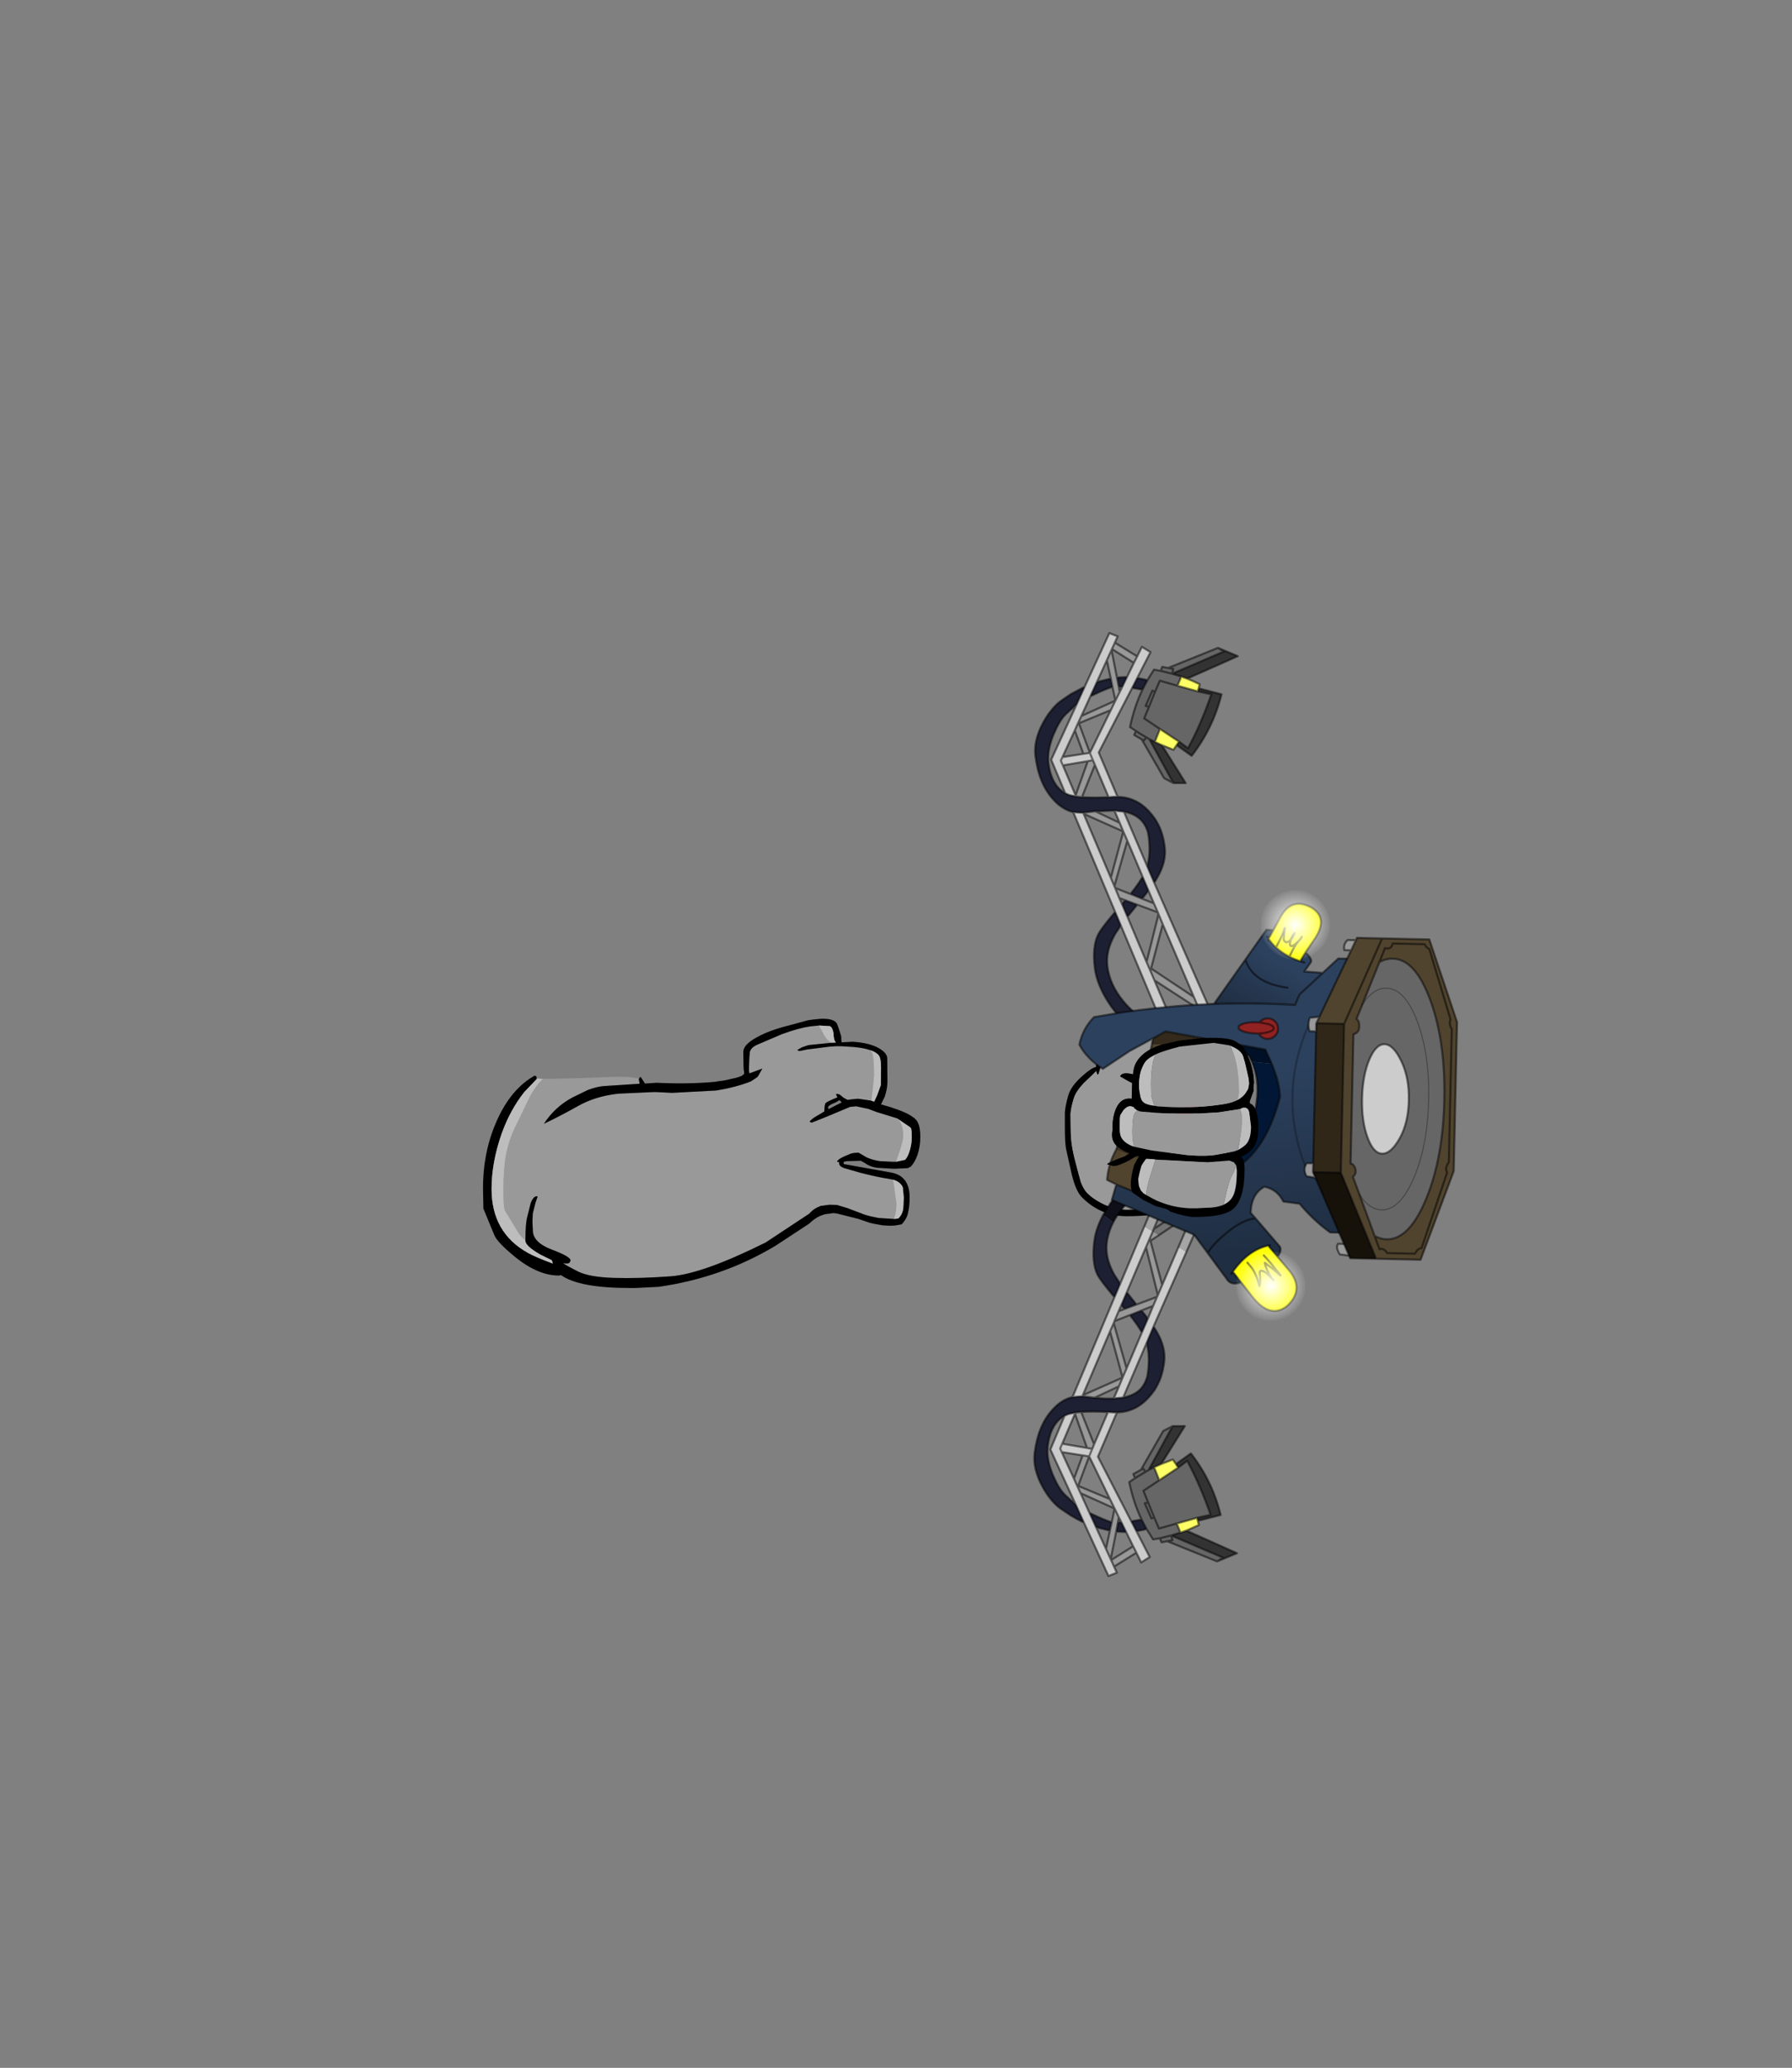 <?xml version="1.0" encoding="UTF-8" standalone="no"?>
<svg xmlns:xlink="http://www.w3.org/1999/xlink" height="531.5px" width="460.6px" xmlns="http://www.w3.org/2000/svg">
  <rect width="100%" height="100%" fill="#808080" stroke="none"/>
  <g transform="matrix(1.0, 0.0, 0.0, 1.0, 193.65, 334.05)">
    <use height="53.15" transform="matrix(1.0, 0.0, 0.0, 1.0, 80.05, -74.4)" width="49.75" xlink:href="#shape0"/>
    <use height="446.3" transform="matrix(0.544, 0.012, -0.012, 0.544, 72.805, -172.01)" width="104.7" xlink:href="#shape1"/>
    <use height="203.6" transform="matrix(0.544, 0.012, -0.012, 0.544, 84.411, -106.474)" width="131.0" xlink:href="#shape2"/>
    <use height="152.35" transform="matrix(0.544, 0.012, -0.012, 0.544, 142.725, -93.54)" width="71.45" xlink:href="#shape3"/>
    <use height="69.2" transform="matrix(1.0, 0.0, 0.0, 1.0, -69.5, -72.2)" width="199.3" xlink:href="#shape4"/>
  </g>
  <defs>
    <g id="shape0" transform="matrix(1.0, 0.0, 0.0, 1.0, -79.5, 72.55)">
      <path d="M79.5 -42.35 L79.5 -46.25 Q79.6 -47.85 80.35 -50.55 81.0 -53.0 84.05 -55.7 86.35 -57.75 87.5 -57.95 L87.5 -58.05 Q88.1 -62.85 90.05 -67.35 L90.8 -69.05 91.7 -70.1 Q95.25 -72.6 99.7 -72.4 L101.2 -72.5 105.45 -72.5 107.2 -72.5 Q111.85 -72.45 114.5 -69.55 116.4 -67.5 116.45 -65.45 121.6 -65.6 123.35 -64.55 125.05 -63.5 125.6 -62.7 L126.2 -61.6 127.25 -58.9 Q128.1 -56.1 128.1 -53.95 L127.95 -52.5 128.0 -51.85 127.05 -49.25 126.95 -48.8 127.05 -48.75 Q127.1 -48.5 127.4 -48.4 L127.45 -48.4 Q128.6 -47.6 129.0 -45.3 129.35 -43.55 129.2 -41.65 129.2 -38.5 127.5 -36.7 126.5 -35.6 124.85 -34.85 L125.4 -34.0 125.7 -31.7 Q125.7 -23.7 122.5 -21.25 120.05 -19.4 112.7 -19.4 110.55 -19.4 106.0 -21.0 L105.6 -21.15 104.6 -21.25 104.45 -21.15 Q103.4 -19.6 95.35 -19.6 88.75 -19.6 83.9 -24.45 82.3 -26.05 81.25 -30.45 L79.8 -36.95 Q79.5 -38.65 79.5 -42.35 M123.95 -49.5 L125.85 -51.1 126.6 -52.3 126.85 -53.65 126.75 -54.9 125.8 -59.05 125.3 -60.75 Q124.8 -62.15 122.75 -63.1 L121.85 -63.5 117.7 -64.15 109.1 -63.2 Q104.65 -62.05 102.75 -61.15 L102.4 -60.95 Q100.5 -60.0 99.85 -58.75 99.2 -57.55 98.9 -56.4 98.25 -53.3 98.85 -50.8 L99.05 -49.95 Q99.25 -49.15 99.9 -48.75 100.35 -48.4 101.75 -48.1 L102.5 -48.0 103.1 -47.9 103.25 -47.85 Q111.95 -47.2 118.95 -48.2 121.85 -48.55 123.25 -49.2 L123.95 -49.5 M109.4 -70.1 L105.8 -70.5 101.2 -70.45 Q94.75 -70.7 93.3 -69.2 L91.7 -67.25 Q90.15 -64.3 89.45 -61.0 L88.75 -58.05 88.2 -56.25 87.95 -55.9 Q87.65 -56.35 87.55 -56.9 L86.45 -55.8 84.35 -53.8 Q82.3 -51.6 81.8 -49.9 81.05 -47.45 80.95 -45.85 L81.0 -42.3 Q81.0 -39.4 81.45 -36.95 81.8 -35.0 82.85 -31.15 L83.6 -28.4 Q84.25 -26.65 85.2 -25.6 86.55 -24.2 88.85 -23.0 92.0 -21.35 95.3 -21.3 L95.5 -21.3 99.7 -21.4 101.1 -21.55 103.0 -22.1 99.7 -23.75 97.0 -25.6 Q96.45 -26.25 96.45 -27.8 96.45 -29.8 97.3 -32.75 L98.1 -34.25 98.6 -34.95 98.0 -35.1 96.05 -33.95 Q93.35 -32.5 91.95 -32.5 L90.35 -32.95 Q90.65 -33.45 94.9 -35.0 L96.1 -35.75 Q94.65 -36.3 93.7 -36.95 92.0 -38.1 91.7 -39.7 91.55 -40.55 91.75 -41.75 91.65 -44.8 92.6 -47.15 93.9 -50.2 96.7 -49.8 L96.7 -50.5 96.8 -53.85 95.6 -54.45 93.7 -55.55 Q94.2 -56.7 96.65 -56.15 L97.0 -56.05 Q97.2 -57.8 97.6 -58.65 99.2 -62.0 104.15 -63.65 L108.95 -64.75 112.9 -65.2 114.4 -65.35 114.35 -65.45 113.4 -67.5 Q112.2 -69.45 109.4 -70.1 M124.55 -47.15 L119.05 -46.3 114.1 -46.0 109.25 -46.0 105.15 -46.05 103.25 -46.15 98.95 -46.5 98.6 -46.6 98.4 -46.7 98.15 -46.75 Q97.65 -46.95 97.35 -47.35 L97.2 -47.65 96.5 -47.85 Q95.6 -48.0 94.6 -46.9 93.85 -46.05 93.75 -45.55 93.6 -45.0 93.6 -42.8 93.6 -40.85 93.85 -40.2 94.45 -38.65 96.65 -37.7 L97.4 -37.45 101.85 -36.5 110.95 -35.3 Q115.65 -34.9 118.55 -35.4 L123.0 -36.25 123.95 -36.6 125.95 -37.95 Q127.35 -39.3 127.35 -42.65 L127.05 -45.0 126.9 -46.2 126.85 -46.4 Q126.6 -47.5 125.6 -47.5 125.05 -47.5 124.6 -47.15 L124.55 -47.15 M102.8 -34.15 L102.35 -34.25 100.5 -34.35 100.3 -34.25 100.1 -33.95 Q99.15 -32.7 99.1 -32.25 L98.7 -30.75 98.35 -29.1 98.55 -27.35 99.05 -26.2 99.7 -25.5 100.45 -25.05 Q101.7 -24.3 103.05 -23.65 107.1 -21.85 111.5 -21.65 L113.55 -21.65 115.45 -21.75 Q118.4 -21.75 120.3 -22.55 121.8 -23.25 122.55 -24.5 123.7 -26.35 123.7 -31.3 L123.55 -32.65 122.9 -33.5 121.8 -33.9 116.2 -33.45 102.8 -34.15" fill="#000000" fill-rule="evenodd" stroke="none"/>
      <path d="M121.85 -63.5 L122.75 -63.1 Q124.8 -62.15 125.3 -60.75 L125.8 -59.05 126.75 -54.9 126.85 -53.65 126.6 -52.3 125.85 -51.1 123.95 -49.5 124.25 -51.25 Q124.25 -55.95 123.45 -59.45 122.85 -62.05 121.85 -63.5 M102.5 -48.0 L101.75 -48.1 Q100.35 -48.4 99.9 -48.75 99.25 -49.15 99.05 -49.95 L98.85 -50.8 Q98.25 -53.3 98.9 -56.4 99.2 -57.55 99.85 -58.75 100.5 -60.0 102.4 -60.95 L102.75 -61.15 Q101.65 -58.3 101.65 -53.65 L101.7 -50.55 Q101.9 -49.35 102.5 -48.0 M112.9 -65.2 Q111.75 -65.85 111.2 -67.5 110.65 -69.15 109.4 -70.1 112.2 -69.45 113.4 -67.5 L114.35 -65.45 114.4 -65.35 112.9 -65.2 M98.15 -46.75 L97.55 -46.25 Q96.85 -45.25 96.85 -41.35 96.85 -38.7 97.4 -37.45 L96.65 -37.7 Q94.45 -38.65 93.85 -40.2 93.6 -40.85 93.6 -42.8 93.6 -45.0 93.75 -45.55 93.85 -46.05 94.6 -46.9 95.6 -48.0 96.5 -47.85 L97.2 -47.65 97.35 -47.35 Q97.65 -46.95 98.15 -46.75 M123.95 -36.6 L124.35 -38.55 Q125.05 -41.7 125.05 -44.65 125.05 -46.05 124.55 -47.15 L124.6 -47.15 Q125.05 -47.5 125.6 -47.5 126.6 -47.5 126.85 -46.4 L126.9 -46.2 127.05 -45.0 127.35 -42.65 Q127.35 -39.3 125.95 -37.95 L123.95 -36.6 M100.45 -25.05 L99.7 -25.5 99.05 -26.2 98.55 -27.35 98.35 -29.1 98.7 -30.75 99.1 -32.25 Q99.15 -32.7 100.1 -33.95 L100.3 -34.25 100.5 -34.35 102.35 -34.25 102.8 -34.15 101.75 -30.95 Q100.45 -26.8 100.45 -25.35 L100.45 -25.05 M123.55 -32.65 L123.7 -31.3 Q123.7 -26.35 122.55 -24.5 121.8 -23.25 120.3 -22.55 121.1 -26.25 121.65 -28.05 121.95 -29.15 122.95 -31.05 L123.55 -32.65" fill="#bdbdbd" fill-rule="evenodd" stroke="none"/>
      <path d="M123.95 -49.5 L123.25 -49.2 Q121.85 -48.55 118.95 -48.2 111.95 -47.2 103.25 -47.85 L103.1 -47.9 102.5 -48.0 Q101.9 -49.35 101.7 -50.55 L101.65 -53.65 Q101.65 -58.3 102.75 -61.15 104.65 -62.05 109.1 -63.2 L117.7 -64.15 121.85 -63.5 Q122.85 -62.05 123.45 -59.45 124.25 -55.95 124.25 -51.25 L123.95 -49.5 M112.9 -65.2 L108.95 -64.75 104.15 -63.65 Q99.2 -62.0 97.6 -58.65 97.2 -57.8 97.0 -56.05 L96.65 -56.15 Q94.2 -56.7 93.7 -55.55 L95.6 -54.45 96.8 -53.85 96.7 -50.5 96.7 -49.8 Q93.9 -50.2 92.6 -47.15 91.65 -44.8 91.75 -41.75 91.55 -40.55 91.7 -39.7 92.0 -38.1 93.7 -36.95 94.65 -36.3 96.1 -35.75 L94.9 -35.0 Q90.65 -33.45 90.35 -32.95 L91.95 -32.5 Q93.35 -32.5 96.05 -33.95 L98.0 -35.1 98.6 -34.95 98.1 -34.25 97.3 -32.75 Q96.45 -29.8 96.45 -27.8 96.45 -26.25 97.0 -25.6 L99.7 -23.75 103.0 -22.1 101.1 -21.55 99.7 -21.4 95.5 -21.3 95.3 -21.3 Q92.0 -21.35 88.85 -23.0 86.55 -24.2 85.2 -25.6 84.25 -26.65 83.6 -28.4 L82.85 -31.15 Q81.8 -35.0 81.45 -36.95 81.0 -39.4 81.0 -42.3 L80.95 -45.85 Q81.05 -47.45 81.8 -49.9 82.3 -51.6 84.35 -53.8 L86.45 -55.8 87.55 -56.9 Q87.65 -56.35 87.95 -55.9 L88.2 -56.25 88.75 -58.05 89.45 -61.0 Q90.15 -64.3 91.7 -67.25 L93.3 -69.2 Q94.75 -70.7 101.2 -70.45 L105.8 -70.5 109.4 -70.1 Q110.65 -69.15 111.2 -67.5 111.75 -65.85 112.9 -65.2 M98.15 -46.75 L98.4 -46.7 98.6 -46.6 98.95 -46.5 103.25 -46.15 105.15 -46.05 109.25 -46.0 114.1 -46.0 119.05 -46.3 124.55 -47.15 Q125.05 -46.05 125.05 -44.65 125.05 -41.7 124.35 -38.55 L123.95 -36.6 123.0 -36.25 118.55 -35.4 Q115.65 -34.9 110.95 -35.3 L101.85 -36.5 97.4 -37.45 Q96.85 -38.7 96.85 -41.35 96.85 -45.25 97.55 -46.25 L98.15 -46.75 M100.45 -25.05 L100.45 -25.35 Q100.45 -26.8 101.75 -30.95 L102.8 -34.15 116.2 -33.45 121.8 -33.9 122.9 -33.5 123.55 -32.65 122.95 -31.05 Q121.95 -29.15 121.65 -28.05 121.1 -26.25 120.3 -22.55 118.4 -21.75 115.45 -21.75 L113.55 -21.65 111.5 -21.65 Q107.1 -21.85 103.05 -23.65 101.7 -24.3 100.45 -25.05" fill="#999999" fill-rule="evenodd" stroke="none"/>
    </g>
    <g id="shape1" transform="matrix(1.0, 0.0, 0.0, 1.0, 99.0, 222.05)">
      <path d="M-75.75 -195.95 L-64.65 -221.55 -60.7 -220.1 -61.95 -217.1 -63.25 -214.05 -63.45 -213.6 -65.55 -208.7 -70.0 -198.35 -72.95 -191.5 -77.0 -182.1 -78.6 -178.45 -79.95 -175.25 -85.5 -162.5 -86.25 -160.8 -85.2 -158.6 -86.25 -160.8 -85.5 -162.5 -75.65 -164.25 -72.65 -164.8 -72.45 -164.4 -72.6 -164.8 -63.15 -185.2 -61.1 -189.7 -59.15 -193.85 -58.0 -196.25 -55.85 -201.0 -52.75 -207.75 -51.25 -210.85 -49.15 -215.4 -45.0 -213.0 -51.0 -200.65 -53.3 -195.9 -68.4 -165.05 -59.05 -144.3 -61.0 -144.25 -63.3 -144.05 -70.1 -159.2 -71.1 -161.35 -73.5 -160.85 -85.2 -158.6 -78.9 -144.6 -78.6 -144.0 -81.7 -144.6 Q-82.8 -144.95 -83.8 -145.45 L-90.8 -161.15 -79.4 -187.45 -75.75 -195.95 M-40.85 -104.15 L-14.1 -46.75 -18.7 -45.65 -20.95 -50.6 -36.4 -84.6 -38.5 -89.35 -38.85 -90.2 -40.8 -94.4 -43.5 -100.35 -46.4 -106.8 -54.0 -123.7 -56.0 -128.0 -57.8 -132.05 -60.4 -137.8 -55.9 -137.35 -44.35 -111.85 -40.85 -104.15 M-71.1 -161.35 L-72.45 -164.4 -71.1 -161.35 M-75.15 -136.4 L-74.9 -135.95 -61.4 -106.0 -59.65 -102.1 -59.25 -101.25 -57.2 -96.55 -55.85 -93.75 -53.15 -87.8 -43.65 -66.6 -41.75 -62.5 -39.75 -58.05 -32.7 -42.45 -37.35 -41.4 -56.2 -83.65 -59.0 -89.9 -79.85 -136.65 -75.15 -136.4" fill="#cccccc" fill-rule="evenodd" stroke="none"/>
      <path d="M-46.15 -199.75 L-43.2 -204.75 -40.0 -204.25 -39.3 -206.15 -36.5 -205.7 -13.2 -215.7 -10.35 -214.05 -34.6 -203.0 -30.25 -201.8 -31.9 -197.4 -40.3 -199.6 -42.45 -194.35 -45.15 -187.2 -47.3 -181.65 -39.75 -176.8 -47.3 -181.65 -45.15 -187.2 -42.45 -194.35 -40.3 -199.6 -31.9 -197.4 -22.3 -194.95 -15.85 -193.7 Q-20.2 -179.95 -26.3 -168.0 L-30.65 -171.05 -39.75 -176.8 -42.05 -170.65 Q-43.45 -171.3 -44.65 -171.9 L-32.85 -151.4 -37.3 -153.65 -48.25 -171.7 -51.85 -173.7 -51.1 -175.6 -53.9 -177.4 Q-52.1 -187.05 -48.45 -195.15 L-46.15 -199.75 M-34.6 -203.0 L-34.1 -205.3 -36.5 -205.7 -34.1 -205.3 -34.6 -203.0 -35.15 -203.15 -40.0 -204.25 -35.15 -203.15 -34.6 -203.0 M-44.65 -171.9 L-46.1 -172.7 -47.25 -171.15 -48.25 -171.7 -47.25 -171.15 -46.1 -172.7 Q-49.25 -174.4 -51.1 -175.6 -49.25 -174.4 -46.1 -172.7 L-44.65 -171.9 M-45.15 -187.2 L-46.75 -187.55 -43.75 -194.8 -42.45 -194.35 -43.75 -194.8 -46.75 -187.55 -45.15 -187.2" fill="#666666" fill-rule="evenodd" stroke="none"/>
      <path d="M-13.2 -215.7 L-3.75 -212.0 -27.45 -200.85 -30.25 -201.8 -34.6 -203.0 -10.35 -214.05 -13.2 -215.7 M-21.9 -196.4 L-11.05 -193.8 Q-14.7 -177.65 -24.5 -164.45 L-31.7 -169.35 -30.65 -171.05 -26.3 -168.0 Q-20.2 -179.95 -15.85 -193.7 L-22.3 -194.95 -21.9 -196.4 M-38.7 -169.2 L-27.05 -151.5 -32.85 -151.4 -44.65 -171.9 Q-43.45 -171.3 -42.05 -170.65 L-38.7 -169.2" fill="#333333" fill-rule="evenodd" stroke="none"/>
      <path d="M-75.75 -195.95 L-79.4 -187.45 -80.0 -186.95 -81.15 -185.85 -84.3 -182.85 Q-87.1 -180.05 -89.55 -173.95 L-89.9 -173.2 Q-92.85 -165.45 -92.05 -159.6 -90.7 -150.5 -85.6 -146.6 -84.8 -145.95 -83.8 -145.45 -82.8 -144.95 -81.7 -144.6 L-78.6 -144.0 -75.9 -143.75 -75.1 -143.75 Q-70.35 -143.55 -63.3 -144.05 L-61.0 -144.25 -59.05 -144.3 Q-50.55 -144.35 -44.3 -138.05 -42.5 -136.2 -41.05 -134.15 -39.3 -131.6 -38.1 -128.5 -36.8 -125.05 -36.25 -121.05 -35.25 -114.25 -39.45 -106.6 -40.0 -105.5 -40.85 -104.15 L-44.35 -111.85 Q-42.75 -117.55 -43.9 -125.4 L-44.3 -127.6 Q-45.25 -130.95 -47.4 -133.25 -50.05 -136.05 -54.65 -137.15 L-55.9 -137.35 -60.4 -137.8 -69.4 -137.25 -74.05 -136.6 -75.15 -136.4 -79.85 -136.65 Q-82.25 -137.15 -84.4 -138.4 -87.05 -139.85 -89.4 -142.4 -96.4 -149.7 -98.3 -162.75 -99.35 -170.15 -94.9 -178.7 -93.15 -182.1 -91.1 -184.65 -88.95 -187.5 -86.45 -189.3 L-82.1 -192.4 -75.75 -195.95 M-72.95 -191.5 L-70.0 -198.35 -63.5 -200.1 -62.6 -196.1 Q-64.1 -195.8 -69.2 -193.4 L-72.95 -191.5 M-51.0 -200.65 L-46.15 -199.75 -48.45 -195.15 -50.55 -195.5 -53.3 -195.9 -51.0 -200.65 M-59.65 -196.3 L-60.6 -200.65 -55.85 -201.0 -58.0 -196.25 -59.65 -196.3 M-46.4 -106.8 L-43.5 -100.35 -46.4 -96.45 -51.95 -98.55 Q-48.4 -103.2 -46.4 -106.8 M-59.0 -89.9 L-56.2 -83.65 -58.95 -79.2 Q-63.15 -71.25 -62.1 -64.2 -60.85 -55.55 -54.2 -47.85 -49.75 -42.65 -45.05 -40.4 L-42.75 -39.5 -50.9 -36.7 Q-51.9 -37.25 -52.9 -37.95 -56.3 -40.45 -60.05 -45.45 -66.85 -54.85 -68.05 -63.35 -69.5 -73.35 -66.8 -79.05 -65.45 -82.0 -59.0 -89.9 M-53.15 -87.8 L-55.85 -93.75 -54.9 -94.9 -54.3 -95.55 -48.65 -93.6 -49.15 -92.95 -53.15 -87.8" fill="#1d1f33" fill-rule="evenodd" stroke="none"/>
      <path d="M-27.45 -200.85 Q-24.35 -199.7 -21.45 -198.35 L-21.9 -196.4 -22.3 -194.95 -31.9 -197.4 -30.25 -201.8 -27.45 -200.85 M-31.7 -169.35 L-33.15 -167.1 -38.7 -169.2 -42.05 -170.65 -39.75 -176.8 -30.65 -171.05 -31.7 -169.35" fill="#ffff66" fill-rule="evenodd" stroke="none"/>
      <path d="M-78.6 -144.0 L-78.9 -144.6 -73.5 -160.85 -71.1 -161.35 -70.1 -159.2 -75.9 -143.75 -78.6 -144.0 M-79.95 -175.25 L-78.6 -178.45 -77.0 -182.1 -61.1 -189.7 -62.6 -196.1 -63.5 -200.1 -65.55 -208.7 -63.45 -213.6 -60.6 -200.65 -59.65 -196.3 -59.15 -193.85 -61.1 -189.7 -63.15 -185.2 -78.1 -178.65 -72.6 -164.8 -72.65 -164.8 -75.65 -164.25 -79.95 -175.25 M-63.25 -214.05 L-61.95 -217.1 -51.25 -210.85 -52.75 -207.75 -63.25 -214.05 M-78.1 -178.65 L-78.6 -178.45 -78.1 -178.65 M-57.8 -132.05 L-56.0 -128.0 -54.0 -123.7 -59.65 -102.1 -61.4 -106.0 -56.0 -128.0 -74.9 -135.95 -75.15 -136.4 -74.05 -136.6 -69.4 -137.25 -57.8 -132.05 M-40.8 -94.4 L-38.85 -90.2 -48.65 -93.6 -54.3 -95.55 -57.2 -96.55 -59.25 -101.25 -51.95 -98.55 -46.4 -96.45 -40.8 -94.4 M-38.5 -89.35 L-36.4 -84.6 -41.45 -63.6 -20.95 -50.6 -18.7 -45.65 -19.25 -45.6 -19.45 -45.5 -39.75 -58.05 -41.75 -62.5 -43.65 -66.6 -38.5 -89.35 M-41.75 -62.5 L-41.45 -63.6 -41.75 -62.5" fill="#999999" fill-rule="evenodd" stroke="none"/>
      <path d="M-61.95 -217.1 L-60.7 -220.1 -64.65 -221.55 -75.75 -195.95 -79.4 -187.45 -90.8 -161.15 -83.8 -145.45 Q-82.8 -144.95 -81.7 -144.6 L-78.6 -144.0 -78.9 -144.6 -85.2 -158.6 -86.25 -160.8 -85.5 -162.5 -79.95 -175.25 -78.6 -178.45 -77.0 -182.1 -72.95 -191.5 -70.0 -198.35 -65.55 -208.7 -63.45 -213.6 -63.25 -214.05 -61.95 -217.1 -51.25 -210.85 -49.15 -215.4 -45.0 -213.0 -51.0 -200.65 -46.15 -199.75 -43.2 -204.75 -40.0 -204.25 -39.3 -206.15 -36.5 -205.7 -13.2 -215.7 -3.75 -212.0 -27.45 -200.85 Q-24.35 -199.7 -21.45 -198.35 L-21.9 -196.4 -11.05 -193.8 Q-14.7 -177.65 -24.5 -164.45 L-31.7 -169.35 -33.15 -167.1 -38.7 -169.2 -27.05 -151.5 -32.85 -151.4 -37.3 -153.65 -48.25 -171.7 -51.85 -173.7 -51.1 -175.6 -53.9 -177.4 Q-52.1 -187.05 -48.45 -195.15 L-50.55 -195.5 -53.3 -195.9 -68.4 -165.05 -59.05 -144.3 Q-50.55 -144.35 -44.3 -138.05 -42.5 -136.2 -41.05 -134.15 -39.3 -131.6 -38.1 -128.5 -36.8 -125.05 -36.25 -121.05 -35.25 -114.25 -39.45 -106.6 -40.0 -105.5 -40.85 -104.15 L-14.1 -46.75 -9.45 -47.75 M-70.0 -198.35 L-63.5 -200.1 -65.55 -208.7 M-63.5 -200.1 L-62.6 -196.1 -61.1 -189.7 -59.15 -193.85 -59.65 -196.3 -60.6 -200.65 -63.45 -213.6 M-51.0 -200.65 L-53.3 -195.9 M-58.0 -196.25 L-59.65 -196.3 M-58.0 -196.25 L-55.85 -201.0 -60.6 -200.65 M-52.75 -207.75 L-55.85 -201.0 M-52.75 -207.75 L-51.25 -210.85 M-63.25 -214.05 L-52.75 -207.75 M-31.9 -197.4 L-30.25 -201.8 -34.6 -203.0 -35.15 -203.15 -40.0 -204.25 M-36.5 -205.7 L-34.1 -205.3 -34.6 -203.0 -10.35 -214.05 -13.2 -215.7 M-30.25 -201.8 L-27.45 -200.85 M-31.9 -197.4 L-40.3 -199.6 -42.45 -194.35 -45.15 -187.2 -47.3 -181.65 -39.75 -176.8 -30.65 -171.05 -26.3 -168.0 Q-20.2 -179.95 -15.85 -193.7 L-22.3 -194.95 -31.9 -197.4 M-30.65 -171.05 L-31.7 -169.35 M-42.45 -194.35 L-43.75 -194.8 -46.75 -187.55 -45.15 -187.2 M-48.25 -171.7 L-47.25 -171.15 -46.1 -172.7 Q-49.25 -174.4 -51.1 -175.6 M-46.1 -172.7 L-44.65 -171.9 Q-43.45 -171.3 -42.05 -170.65 L-39.75 -176.8 M-63.15 -185.2 L-61.1 -189.7 -77.0 -182.1 M-79.4 -187.45 L-80.0 -186.95 -81.15 -185.85 -84.3 -182.85 Q-87.1 -180.05 -89.55 -173.95 L-89.9 -173.2 Q-92.85 -165.45 -92.05 -159.6 -90.7 -150.5 -85.6 -146.6 -84.8 -145.95 -83.8 -145.45 M-78.6 -178.45 L-78.1 -178.65 -63.15 -185.2 -72.6 -164.8 -72.45 -164.4 -71.1 -161.35 -70.1 -159.2 -63.3 -144.05 -61.0 -144.25 -59.05 -144.3 M-62.6 -196.1 Q-64.1 -195.8 -69.2 -193.4 L-72.95 -191.5 M-72.65 -164.8 L-72.6 -164.8 -78.1 -178.65 M-72.65 -164.8 L-75.65 -164.25 -85.5 -162.5 M-72.45 -164.4 L-72.65 -164.8 M-73.5 -160.85 L-71.1 -161.35 M-79.95 -175.25 L-75.65 -164.25 M-44.35 -111.85 Q-42.75 -117.55 -43.9 -125.4 L-44.3 -127.6 Q-45.25 -130.95 -47.4 -133.25 -50.05 -136.05 -54.65 -137.15 L-55.9 -137.35 -44.35 -111.85 -40.85 -104.15 M-57.8 -132.05 L-56.0 -128.0 -54.0 -123.7 -46.4 -106.8 -43.5 -100.35 -40.8 -94.4 -38.85 -90.2 -38.5 -89.35 -36.4 -84.6 -20.95 -50.6 -18.7 -45.65 -14.1 -46.75 M-69.4 -137.25 L-60.4 -137.8 -55.9 -137.35 M-75.15 -136.4 L-74.9 -135.95 -56.0 -128.0 -61.4 -106.0 -59.65 -102.1 -54.0 -123.7 M-75.9 -143.75 L-75.1 -143.75 Q-70.35 -143.55 -63.3 -144.05 M-75.15 -136.4 L-79.85 -136.65 -59.0 -89.9 -56.2 -83.65 -37.35 -41.4 -32.7 -42.45 -39.75 -58.05 -41.75 -62.5 -43.65 -66.6 -53.15 -87.8 -55.85 -93.75 -57.2 -96.55 -59.25 -101.25 -59.65 -102.1 M-75.9 -143.75 L-78.6 -144.0 M-69.4 -137.25 L-74.05 -136.6 -75.15 -136.4 M-51.95 -98.55 Q-48.4 -103.2 -46.4 -106.8 M-51.95 -98.55 L-59.25 -101.25 M-57.8 -132.05 L-69.4 -137.25 M-74.9 -135.95 L-61.4 -106.0 M-60.4 -137.8 L-57.8 -132.05 M-78.9 -144.6 L-73.5 -160.85 -85.2 -158.6 M-70.1 -159.2 L-75.9 -143.75 M-32.85 -151.4 L-44.65 -171.9 M-38.7 -169.2 L-42.05 -170.65 M-75.75 -195.95 L-82.1 -192.4 -86.45 -189.3 Q-88.95 -187.5 -91.1 -184.65 -93.15 -182.1 -94.9 -178.7 -99.35 -170.15 -98.3 -162.75 -96.4 -149.7 -89.4 -142.4 -87.05 -139.85 -84.4 -138.4 -82.25 -137.15 -79.85 -136.65 M-48.65 -93.6 L-49.15 -92.95 -53.15 -87.8 M-46.4 -96.45 L-40.8 -94.4 M-54.3 -95.55 L-54.9 -94.9 -55.85 -93.75 M-57.2 -96.55 L-54.3 -95.55 -48.65 -93.6 -38.85 -90.2 M-56.2 -83.65 L-58.95 -79.2 Q-63.15 -71.25 -62.1 -64.2 -60.85 -55.55 -54.2 -47.85 -49.75 -42.65 -45.05 -40.4 L-42.75 -39.5 -37.35 -41.4 -36.65 -39.9 M-41.45 -63.6 L-41.75 -62.5 M-59.0 -89.9 Q-65.45 -82.0 -66.8 -79.05 -69.5 -73.35 -68.05 -63.35 -66.85 -54.85 -60.05 -45.45 -56.3 -40.45 -52.9 -37.95 -51.9 -37.25 -50.9 -36.7 L-42.75 -39.5 -42.15 -39.3 M-50.9 -36.7 L-50.3 -36.45 M-18.7 -45.65 L-19.25 -45.6 -19.45 -45.5 -32.7 -42.45 -32.4 -41.8 M-18.7 -45.65 L-18.45 -45.1 M-36.4 -84.6 L-41.45 -63.6 -20.95 -50.6 M-39.75 -58.05 L-19.45 -45.5 M-43.65 -66.6 L-38.5 -89.35 M-43.5 -100.35 L-46.4 -96.45 -51.95 -98.55 M-59.15 -193.85 L-58.0 -196.25 M-21.9 -196.4 L-22.3 -194.95 M-46.15 -199.75 L-48.45 -195.15" fill="none" stroke="#000000" stroke-linecap="round" stroke-linejoin="round" stroke-opacity="0.502" stroke-width="1.0"/>
      <path d="M-25.65 67.7 L-21.8 69.9 -36.55 105.45 -39.65 113.3 -50.15 139.3 -54.6 139.85 -52.25 134.05 -50.65 129.9 -48.85 125.55 -42.0 108.35 -39.3 101.75 -36.95 95.7 -35.2 91.4 -34.85 90.6 -32.9 85.75 -25.65 67.7 M-52.75 85.6 L-41.95 58.25 -37.9 60.6 -39.25 63.9 -40.95 68.05 -49.55 89.6 -52.0 95.7 -53.2 98.6 -55.1 103.35 -55.4 104.25 -57.05 108.2 -69.25 138.65 -69.45 139.15 -74.1 139.65 -55.3 92.0 -52.75 85.6 M-71.45 190.35 L-84.0 164.6 -77.65 148.55 Q-76.7 148.0 -75.6 147.6 L-72.5 146.9 -72.75 147.5 -78.45 161.75 -79.4 164.05 -78.6 165.7 -79.4 164.05 -78.45 161.75 -66.7 163.5 -64.25 163.9 -63.4 161.7 -57.2 146.3 -54.95 146.4 -52.95 146.4 -61.45 167.5 -45.05 197.65 -42.5 202.3 -35.95 214.35 -39.95 217.0 -42.3 212.45 -43.9 209.45 -47.35 202.8 -49.7 198.25 -50.95 195.9 -53.05 191.8 -55.35 187.4 -65.6 167.45 -65.45 167.0 -65.65 167.45 -68.7 167.05 -78.6 165.7 -72.55 178.15 -71.05 181.3 -69.3 184.9 -64.85 194.15 -61.6 200.85 -56.7 210.95 -54.35 215.8 -54.15 216.2 -52.7 219.25 -51.3 222.1 -55.25 223.75 -67.45 198.7 -71.45 190.35 M-65.45 167.0 L-64.25 163.9 -65.45 167.0" fill="#cccccc" fill-rule="evenodd" stroke="none"/>
      <path d="M-40.2 196.7 Q-44.2 188.8 -46.4 179.2 L-43.7 177.25 -44.55 175.35 -41.0 173.25 -30.9 154.7 -26.5 152.3 -37.4 173.3 -38.8 174.15 -40.0 172.65 -41.0 173.25 -40.0 172.65 -38.8 174.15 -37.4 173.3 -34.85 171.9 -32.25 178.0 -23.45 171.85 -19.25 168.55 Q-12.6 180.3 -7.65 193.8 L-14.05 195.35 -23.55 198.25 -31.9 200.8 -34.25 195.6 -37.25 188.65 -39.6 183.15 -32.25 178.0 -39.6 183.15 -37.25 188.65 -34.25 195.6 -31.9 200.8 -23.55 198.25 -21.7 202.5 -26.05 203.95 -1.3 213.9 -4.1 215.7 -27.85 206.7 -30.5 207.3 -31.4 205.4 -34.55 206.0 -37.7 201.2 -40.2 196.7 M-34.25 195.6 L-35.55 196.1 -38.85 189.0 -37.25 188.65 -38.85 189.0 -35.55 196.1 -34.25 195.6 M-38.8 174.15 L-43.7 177.25 -38.8 174.15 M-27.85 206.7 L-25.4 206.2 -26.05 203.95 -25.4 206.2 -27.85 206.7 M-31.4 205.4 L-26.6 204.1 -26.05 203.95 -26.6 204.1 -31.4 205.4" fill="#666666" fill-rule="evenodd" stroke="none"/>
      <path d="M-26.5 152.3 L-20.75 152.15 -31.55 170.35 -34.85 171.9 -37.4 173.3 -26.5 152.3 M-24.55 170.2 L-17.6 165.0 Q-7.2 177.75 -2.9 193.75 L-13.6 196.75 -14.05 195.35 -7.65 193.8 Q-12.6 180.3 -19.25 168.55 L-23.45 171.85 -24.55 170.2 M-18.9 201.5 L5.2 211.65 -4.1 215.7 -1.3 213.9 -26.05 203.95 -21.7 202.5 -18.9 201.5" fill="#333333" fill-rule="evenodd" stroke="none"/>
      <path d="M-61.55 53.4 L-59.15 54.95 Q-58.05 55.65 -56.75 56.85 -59.0 61.55 -59.5 66.45 -60.2 73.55 -55.7 81.25 L-52.75 85.6 -55.3 92.0 Q-62.05 84.35 -63.6 81.5 -66.45 75.95 -65.45 65.85 -64.85 59.9 -61.55 53.4 M-50.35 97.45 L-51.0 96.8 -52.0 95.7 -49.55 89.6 -45.35 94.65 -44.8 95.25 -50.35 97.45 M-39.3 101.75 L-42.0 108.35 Q-44.1 104.8 -47.85 100.3 L-42.4 98.0 -39.3 101.75 M-54.6 139.85 L-50.15 139.3 -48.9 139.0 Q-44.35 137.75 -41.75 134.8 -39.8 132.4 -39.0 129.05 L-38.7 126.8 Q-37.9 118.95 -39.65 113.3 L-36.55 105.45 -35.0 107.85 Q-30.45 115.3 -31.15 122.1 -31.55 126.15 -32.7 129.7 -33.8 132.75 -35.4 135.45 -36.8 137.55 -38.5 139.45 -44.5 146.05 -52.95 146.4 L-54.95 146.4 -57.2 146.3 Q-64.3 146.1 -69.05 146.5 L-69.85 146.55 -72.5 146.9 -75.6 147.6 Q-76.7 148.0 -77.65 148.55 L-79.45 149.8 Q-84.35 153.95 -85.25 163.1 -85.85 168.95 -82.6 176.5 L-82.2 177.3 Q-79.45 183.35 -76.5 185.95 L-73.3 188.8 -72.05 189.9 -71.45 190.35 -67.45 198.7 Q-70.65 197.3 -73.95 195.4 L-78.45 192.5 Q-81.0 190.8 -83.3 188.05 -85.4 185.6 -87.3 182.3 -92.15 173.9 -91.4 166.45 -90.1 153.35 -83.35 145.75 -81.15 143.15 -78.6 141.55 -76.45 140.2 -74.1 139.65 L-69.45 139.15 -68.35 139.25 -63.65 139.7 Q-58.5 140.15 -54.6 139.85 M-49.7 198.25 L-47.35 202.8 -52.05 202.7 -51.35 198.3 -49.7 198.25 M-42.5 202.3 L-45.05 197.65 -42.3 197.15 -40.2 196.7 -37.7 201.2 -42.5 202.3 M-64.85 194.15 L-61.0 195.85 Q-55.85 198.0 -54.25 198.25 L-55.05 202.3 -61.6 200.85 -64.85 194.15" fill="#1d1f33" fill-rule="evenodd" stroke="none"/>
      <path d="M-31.55 170.35 L-26.05 168.05 -24.55 170.2 -23.45 171.85 -32.25 178.0 -34.85 171.9 -31.55 170.35 M-13.6 196.75 L-13.1 198.75 -18.9 201.5 -21.7 202.5 -23.55 198.25 -14.05 195.35 -13.6 196.75" fill="#ffff66" fill-rule="evenodd" stroke="none"/>
      <path d="M-53.2 98.6 L-50.35 97.45 -44.8 95.25 -35.2 91.4 -36.95 95.7 -42.4 98.0 -47.85 100.3 -55.1 103.35 -53.2 98.6 M-40.95 68.05 L-39.25 63.9 -37.9 60.6 -35.0 62.3 -38.9 65.0 -39.25 63.9 -38.9 65.0 -32.9 85.75 -34.85 90.6 -40.95 68.05 M-48.85 125.55 L-50.65 129.9 -52.25 134.05 -63.65 139.7 -68.35 139.25 -69.45 139.15 -69.25 138.65 -50.65 129.9 -57.05 108.2 -55.4 104.25 -48.85 125.55 M-72.5 146.9 L-69.85 146.55 -63.4 161.7 -64.25 163.9 -66.7 163.5 -72.75 147.5 -72.5 146.9 M-55.35 187.4 L-53.05 191.8 -50.95 195.9 -51.35 198.3 -52.05 202.7 -54.35 215.8 -56.7 210.95 -55.05 202.3 -54.25 198.25 -53.05 191.8 -69.3 184.9 -71.05 181.3 -72.55 178.15 -68.7 167.05 -65.65 167.45 -65.6 167.45 -70.5 181.5 -55.35 187.4 M-43.9 209.45 L-42.3 212.45 -52.7 219.25 -54.15 216.2 -43.9 209.45 M-70.5 181.5 L-71.05 181.3 -70.5 181.5" fill="#999999" fill-rule="evenodd" stroke="none"/>
      <path d="M-35.75 42.55 L-31.1 43.45 -37.45 59.35 -37.9 60.6 -41.95 58.25 -35.75 42.55 M-16.95 46.0 L-12.3 46.9 -21.8 69.9 -25.65 67.7 -18.95 51.05 -16.95 46.0" fill="#a5a5a5" fill-rule="evenodd" stroke="none"/>
      <path d="M-17.7 45.9 L-17.5 45.95 -16.95 46.0 -18.95 51.05 -35.0 62.3 -37.9 60.6 -37.45 59.35 -17.7 45.9" fill="#727272" fill-rule="evenodd" stroke="none"/>
      <path d="M-61.55 53.4 L-58.2 47.7 Q-54.7 42.45 -51.5 39.85 -50.5 39.05 -49.55 38.55 L-41.3 40.9 Q-42.4 41.35 -43.45 41.95 -48.1 44.4 -52.3 49.75 -55.05 53.25 -56.75 56.85 -58.05 55.65 -59.15 54.95 L-61.55 53.4" fill="#0e0f19" fill-rule="evenodd" stroke="none"/>
      <path d="M-35.75 42.55 L-31.1 43.45 -30.8 42.75 M-40.65 40.7 L-41.3 40.9 -35.75 42.55 -35.15 41.05 M-16.95 46.0 L-12.3 46.9 -7.65 47.75 M-16.95 46.0 L-16.75 45.45 M-17.7 45.9 L-17.5 45.95 -16.95 46.0 -18.95 51.05 -25.65 67.7 -32.9 85.75 -38.9 65.0 -35.0 62.3 -18.95 51.05 M-21.8 69.9 L-12.3 46.9 M-17.7 45.9 L-31.1 43.45 -37.45 59.35 -17.7 45.9 M-49.55 38.55 L-48.95 38.2 M-56.75 56.85 Q-55.05 53.25 -52.3 49.75 -48.1 44.4 -43.45 41.95 -42.4 41.35 -41.3 40.9 L-49.55 38.55 Q-50.5 39.05 -51.5 39.85 -54.7 42.45 -58.2 47.7 L-61.55 53.4 Q-64.85 59.9 -65.45 65.85 -66.45 75.95 -63.6 81.5 -62.05 84.35 -55.3 92.0 L-52.75 85.6 -41.95 58.25 -35.75 42.55 M-56.75 56.85 Q-59.0 61.55 -59.5 66.45 -60.2 73.55 -55.7 81.25 L-52.75 85.6 M-52.0 95.7 L-53.2 98.6 -50.35 97.45 -51.0 96.8 -52.0 95.7 -49.55 89.6 -40.95 68.05 -39.25 63.9 -37.9 60.6 -37.45 59.35 M-50.35 97.45 L-44.8 95.25 -45.35 94.65 -49.55 89.6 M-39.25 63.9 L-38.9 65.0 M-35.2 91.4 L-36.95 95.7 -39.3 101.75 -42.0 108.35 -48.85 125.55 -50.65 129.9 -52.25 134.05 -54.6 139.85 -50.15 139.3 -39.65 113.3 -36.55 105.45 -21.8 69.9 M-35.2 91.4 L-34.85 90.6 -40.95 68.05 M-34.85 90.6 L-32.9 85.75 M-44.8 95.25 L-35.2 91.4 M-36.95 95.7 L-42.4 98.0 -39.3 101.75 M-77.65 148.55 L-79.45 149.8 Q-84.35 153.95 -85.25 163.1 -85.85 168.95 -82.6 176.5 L-82.2 177.3 Q-79.45 183.35 -76.5 185.95 L-73.3 188.8 -72.05 189.9 -71.45 190.35 -84.0 164.6 -77.65 148.55 Q-76.7 148.0 -75.6 147.6 L-72.5 146.9 -69.85 146.55 -69.05 146.5 Q-64.3 146.1 -57.2 146.3 L-54.95 146.4 -52.95 146.4 Q-44.5 146.05 -38.5 139.45 -36.8 137.55 -35.4 135.45 -33.8 132.75 -32.7 129.7 -31.55 126.15 -31.15 122.1 -30.45 115.3 -35.0 107.85 L-36.55 105.45 M-74.1 139.65 Q-76.45 140.2 -78.6 141.55 -81.15 143.15 -83.35 145.75 -90.1 153.35 -91.4 166.45 -92.15 173.9 -87.3 182.3 -85.4 185.6 -83.3 188.05 -81.0 190.8 -78.45 192.5 L-73.95 195.4 Q-70.65 197.3 -67.45 198.7 L-71.45 190.35 M-39.65 113.3 Q-37.9 118.95 -38.7 126.8 L-39.0 129.05 Q-39.8 132.4 -41.75 134.8 -44.35 137.75 -48.9 139.0 L-50.15 139.3 M-55.1 103.35 L-47.85 100.3 -42.4 98.0 M-42.0 108.35 Q-44.1 104.8 -47.85 100.3 M-55.1 103.35 L-55.4 104.25 -48.85 125.55 M-55.4 104.25 L-57.05 108.2 -50.65 129.9 -69.25 138.65 -69.45 139.15 -68.35 139.25 -63.65 139.7 -52.25 134.05 M-72.5 146.9 L-72.75 147.5 -66.7 163.5 -64.25 163.9 -63.4 161.7 -69.85 146.55 M-69.45 139.15 L-74.1 139.65 -55.3 92.0 M-57.05 108.2 L-69.25 138.65 M-54.6 139.85 Q-58.5 140.15 -63.65 139.7 M-78.6 165.7 L-79.4 164.05 -78.45 161.75 -72.75 147.5 M-64.25 163.9 L-65.45 167.0 -65.6 167.45 -55.35 187.4 -53.05 191.8 -50.95 195.9 -49.7 198.25 -47.35 202.8 -43.9 209.45 -42.3 212.45 -39.95 217.0 -35.95 214.35 -42.5 202.3 -45.05 197.65 -61.45 167.5 -52.95 146.4 M-65.45 167.0 L-65.65 167.45 -65.6 167.45 -70.5 181.5 -55.35 187.4 M-65.65 167.45 L-68.7 167.05 -72.55 178.15 -71.05 181.3 -70.5 181.5 M-78.45 161.75 L-66.7 163.5 M-78.6 165.7 L-68.7 167.05 M-54.25 198.25 Q-55.85 198.0 -61.0 195.85 L-64.85 194.15 -61.6 200.85 -55.05 202.3 -54.25 198.25 -53.05 191.8 -69.3 184.9 -64.85 194.15 M-71.05 181.3 L-69.3 184.9 M-45.05 197.65 L-42.3 197.15 -40.2 196.7 Q-44.2 188.8 -46.4 179.2 L-43.7 177.25 -44.55 175.35 -41.0 173.25 -30.9 154.7 -26.5 152.3 -20.75 152.15 -31.55 170.35 -26.05 168.05 -24.55 170.2 -17.6 165.0 Q-7.2 177.75 -2.9 193.75 L-13.6 196.75 -13.1 198.75 -18.9 201.5 5.2 211.65 -4.1 215.7 -27.85 206.7 -30.5 207.3 -31.4 205.4 -34.55 206.0 -37.7 201.2 -42.5 202.3 M-72.55 178.15 L-78.6 165.7 M-23.45 171.85 L-24.55 170.2 M-31.55 170.35 L-34.85 171.9 -32.25 178.0 -23.45 171.85 -19.25 168.55 Q-12.6 180.3 -7.65 193.8 L-14.05 195.35 -13.6 196.75 M-32.25 178.0 L-39.6 183.15 -37.25 188.65 -34.25 195.6 -31.9 200.8 -23.55 198.25 -14.05 195.35 M-41.0 173.25 L-40.0 172.65 -38.8 174.15 -37.4 173.3 -26.5 152.3 M-37.25 188.65 L-38.85 189.0 -35.55 196.1 -34.25 195.6 M-37.4 173.3 L-34.85 171.9 M-63.4 161.7 L-57.2 146.3 M-43.7 177.25 L-38.8 174.15 M-53.2 98.6 L-55.1 103.35 M-21.7 202.5 L-26.05 203.95 -1.3 213.9 -4.1 215.7 M-26.05 203.95 L-25.4 206.2 -27.85 206.7 M-23.55 198.25 L-21.7 202.5 -18.9 201.5 M-26.05 203.95 L-26.6 204.1 -31.4 205.4 M-52.05 202.7 L-51.35 198.3 -50.95 195.9 M-67.45 198.7 L-55.25 223.75 -51.3 222.1 -52.7 219.25 -54.15 216.2 -54.35 215.8 -56.7 210.95 -61.6 200.85 M-54.35 215.8 L-52.05 202.7 -47.35 202.8 M-56.7 210.95 L-55.05 202.3 M-54.15 216.2 L-43.9 209.45 M-42.3 212.45 L-52.7 219.25 M-51.35 198.3 L-49.7 198.25 M-37.7 201.2 L-40.2 196.7" fill="none" stroke="#000000" stroke-linecap="round" stroke-linejoin="round" stroke-opacity="0.502" stroke-width="1.0"/>
    </g>
    <g id="shape2" transform="matrix(1.0, 0.0, 0.0, 1.0, 65.5, 101.8)">
      <path d="M-1.85 -47.2 L12.5 -68.45 22.15 -82.75 25.4 -82.65 23.2 -78.55 Q24.75 -76.35 26.85 -74.5 29.6 -72.1 33.25 -70.3 35.6 -69.15 38.4 -68.25 L40.85 -72.5 Q44.35 -69.15 43.4 -67.85 L40.45 -63.45 49.2 -63.0 38.45 -52.55 36.45 -47.6 Q17.2 -48.3 -1.85 -47.2 M22.55 -79.55 L23.2 -78.55 23.2 -77.8 23.2 -78.55 22.55 -79.55 M32.7 -55.65 Q16.35 -57.45 12.5 -68.45 16.35 -57.45 32.7 -55.65 M40.35 -67.7 L38.4 -68.25 40.35 -67.7" fill="url(#gradient0)" fill-rule="evenodd" stroke="none"/>
      <path d="M30.8 71.5 L35.4 76.7 Q44.5 86.15 36.0 94.55 28.1 101.35 19.25 90.6 L13.85 84.0 9.85 79.05 Q16.85 68.7 26.25 66.35 L30.8 71.5 M25.4 -82.65 L28.7 -89.0 Q33.7 -98.65 43.25 -93.7 51.35 -89.0 45.2 -79.2 L40.85 -72.5 38.4 -68.25 Q35.6 -69.15 33.25 -70.3 29.6 -72.1 26.85 -74.5 24.75 -76.35 23.2 -78.55 L25.4 -82.65 M29.75 -80.65 L28.65 -78.25 26.85 -74.5 28.65 -78.25 29.75 -80.65 30.5 -80.25 30.55 -81.25 Q30.75 -83.35 30.9 -83.7 L30.65 -83.7 Q30.6 -82.85 29.75 -80.65 M33.65 -78.25 Q32.6 -77.1 31.65 -77.1 L30.8 -77.6 Q30.4 -78.1 30.4 -78.6 L30.5 -80.25 30.4 -78.6 Q30.4 -78.1 30.8 -77.6 L31.65 -77.1 Q32.6 -77.1 33.65 -78.25 L33.75 -78.2 33.85 -78.55 Q34.7 -79.6 35.55 -81.45 L35.55 -81.6 Q34.65 -80.7 34.0 -78.95 L33.85 -78.55 33.65 -78.25 M36.15 -76.5 Q34.8 -75.35 34.15 -75.35 33.4 -75.35 33.4 -76.35 33.4 -77.15 33.75 -78.2 33.4 -77.15 33.4 -76.35 33.4 -75.35 34.15 -75.35 34.8 -75.35 36.15 -76.5 L36.35 -76.35 37.45 -77.8 36.85 -77.2 36.15 -76.5 M38.9 -79.85 Q38.75 -79.15 37.45 -77.8 38.75 -79.15 38.9 -79.85 M36.35 -76.35 L35.3 -74.6 33.25 -70.3 35.3 -74.6 36.35 -76.35 M24.3 71.05 L25.7 72.5 27.8 74.8 32.4 80.3 32.3 80.3 28.8 77.35 24.9 74.55 24.9 74.65 Q25.05 76.15 26.8 79.4 L28.1 81.65 25.75 79.4 Q24.4 78.3 23.1 78.3 22.55 78.3 22.55 79.6 L22.75 81.05 22.9 82.95 Q22.9 85.05 22.55 85.55 21.3 80.65 18.85 77.15 L16.65 74.65 18.85 77.15 Q21.3 80.65 22.55 85.55 22.9 85.05 22.9 82.95 L22.75 81.05 22.55 79.6 Q22.55 78.3 23.1 78.3 24.4 78.3 25.75 79.4 L28.1 81.65 26.8 79.4 Q25.05 76.15 24.9 74.65 L24.9 74.55 28.8 77.35 32.3 80.3 32.4 80.3 27.8 74.8 25.7 72.5 24.3 71.05 M28.1 81.65 L29.05 82.65 29.05 82.55 28.1 81.65" fill="#ffff00" fill-rule="evenodd" stroke="none"/>
      <path d="M49.2 -63.0 L56.4 -69.95 65.0 -69.95 65.0 59.5 55.4 59.5 Q47.4 54.0 40.65 46.25 L32.95 45.4 Q30.0 39.7 23.9 38.6 17.8 42.0 17.65 51.0 L20.05 53.65 31.85 66.8 Q32.7 68.8 30.8 71.5 L26.25 66.35 27.15 66.15 26.25 66.35 Q16.85 68.7 9.85 79.05 L13.85 84.0 Q9.7 85.45 7.7 83.4 L-2.2 70.55 -8.75 62.05 -48.05 46.4 -46.1 39.05 -22.3 48.15 Q-16.9 44.2 -13.9 38.3 -16.4 35.5 -20.85 34.0 L-20.5 31.75 -6.1 34.75 Q21.3 33.85 30.3 -3.95 30.0 -10.45 26.1 -19.5 L22.9 -26.2 -6.1 -30.8 -24.45 -33.7 -30.3 -30.3 -41.25 -24.05 -53.65 -15.4 Q-61.0 -19.7 -65.0 -26.55 -63.65 -34.15 -58.35 -39.75 L-45.4 -42.2 -37.25 -43.5 Q-19.65 -46.15 -1.85 -47.2 17.2 -48.3 36.45 -47.6 L38.45 -52.55 49.2 -63.0 M19.55 -33.7 L20.35 -32.7 Q21.8 -31.25 23.8 -31.25 25.8 -31.25 27.2 -32.7 28.65 -34.1 28.65 -36.1 28.65 -38.1 27.2 -39.55 25.8 -40.95 23.8 -40.95 21.8 -40.95 20.35 -39.55 L19.85 -38.95 18.3 -39.0 Q14.85 -39.0 12.4 -38.25 10.0 -37.45 10.0 -36.35 10.0 -35.25 12.4 -34.5 14.85 -33.7 18.3 -33.7 L19.55 -33.7 M20.05 53.65 Q13.85 54.15 5.55 61.6 -0.5 67.0 -2.2 70.55 -0.5 67.0 5.55 61.6 13.85 54.15 20.05 53.65 M9.15 80.05 L9.85 79.05 9.15 80.05 M43.35 29.55 Q29.0 -4.7 43.35 -39.0 29.0 -4.7 43.35 29.55" fill="url(#gradient1)" fill-rule="evenodd" stroke="none"/>
      <path d="M19.55 -33.7 Q22.2 -33.85 24.15 -34.5 26.6 -35.25 26.6 -36.35 26.6 -37.45 24.15 -38.25 L19.85 -38.95 24.15 -38.25 Q26.6 -37.45 26.6 -36.35 26.6 -35.25 24.15 -34.5 22.2 -33.85 19.55 -33.7 L18.3 -33.7 Q14.85 -33.7 12.4 -34.5 10.0 -35.25 10.0 -36.35 10.0 -37.45 12.4 -38.25 14.85 -39.0 18.3 -39.0 L19.85 -38.95 20.35 -39.55 Q21.8 -40.95 23.8 -40.95 25.8 -40.95 27.2 -39.55 28.65 -38.1 28.65 -36.1 28.65 -34.1 27.2 -32.7 25.8 -31.25 23.8 -31.25 21.8 -31.25 20.35 -32.7 L19.55 -33.7 M2.45 -20.55 Q1.05 -11.2 -3.5 -0.8 -10.4 2.15 -14.5 9.2 L-20.05 11.35 Q-21.35 5.65 -13.55 1.2 L-13.25 0.4 Q-9.4 -6.2 -8.7 -14.25 -6.5 -18.75 -6.5 -24.3 -6.2 -24.1 -5.5 -23.85 -1.0 -22.3 2.45 -20.55" fill="#912222" fill-rule="evenodd" stroke="none"/>
      <path d="M16.7 -20.25 L21.2 -19.9 26.1 -19.5 Q30.0 -10.45 30.3 -3.95 21.3 33.85 -6.1 34.75 L-20.5 31.75 -20.55 31.3 Q-10.1 32.5 -0.45 28.9 18.05 15.6 19.25 -1.25 20.55 -11.6 16.7 -20.25" fill="#011735" fill-rule="evenodd" stroke="none"/>
      <path d="M16.7 -20.25 L15.2 -23.15 Q9.4 -25.55 3.0 -27.1 L-6.3 -28.9 -6.1 -30.8 22.9 -26.2 26.1 -19.5 21.2 -19.9 16.7 -20.25" fill="#001026" fill-rule="evenodd" stroke="none"/>
      <path d="M-6.3 -28.9 L3.0 -27.1 2.45 -20.55 Q-1.0 -22.3 -5.5 -23.85 -6.2 -24.1 -6.5 -24.3 -5.8 -26.6 -6.3 -28.9" fill="#680e0e" fill-rule="evenodd" stroke="none"/>
      <path d="M-30.8 -27.2 L-30.3 -30.3 -24.45 -33.7 -6.1 -30.8 -6.3 -28.9 Q-5.8 -26.6 -6.5 -24.3 -16.2 -27.4 -23.8 -27.4 L-30.8 -27.2" fill="#332a1c" fill-rule="evenodd" stroke="none"/>
      <path d="M-46.1 39.05 L-50.5 37.0 Q-50.1 29.15 -46.25 22.1 -45.25 14.3 -40.15 8.85 -40.0 1.35 -35.5 -6.0 -35.0 -13.15 -32.15 -20.15 L-30.8 -27.2 -23.8 -27.4 Q-16.2 -27.4 -6.5 -24.3 -6.5 -18.75 -8.7 -14.25 L-32.15 -20.15 -8.7 -14.25 Q-9.4 -6.2 -13.25 0.4 L-13.55 1.2 Q-21.35 5.65 -20.05 11.35 L-19.5 13.0 Q-20.55 14.0 -21.2 15.15 -23.7 19.35 -20.95 25.0 L-20.55 31.3 -20.5 31.75 -20.85 34.0 Q-16.4 35.5 -13.9 38.3 -16.9 44.2 -22.3 48.15 L-46.1 39.05 M-21.2 15.15 L-40.15 8.85 -21.2 15.15 M-25.6 35.9 Q-26.95 35.9 -27.9 36.85 -28.85 37.8 -28.85 39.15 -28.85 40.5 -27.9 41.45 -26.95 42.4 -25.6 42.4 -24.25 42.4 -23.3 41.45 -22.35 40.5 -22.35 39.15 -22.35 37.8 -23.3 36.85 -24.25 35.9 -25.6 35.9 M-35.5 -6.0 L-13.25 0.4 -35.5 -6.0 M-20.5 31.75 L-46.25 22.1 -20.5 31.75" fill="#51442e" fill-rule="evenodd" stroke="none"/>
      <path d="M-25.6 35.9 Q-24.25 35.9 -23.3 36.85 -22.35 37.8 -22.35 39.15 -22.35 40.5 -23.3 41.45 -24.25 42.4 -25.6 42.4 -26.95 42.4 -27.9 41.45 -28.85 40.5 -28.85 39.15 -28.85 37.8 -27.9 36.85 -26.95 35.9 -25.6 35.9" fill="#999999" fill-rule="evenodd" stroke="none"/>
      <path d="M49.2 -63.0 L56.4 -69.95 65.0 -69.95 65.0 59.5 55.4 59.5 Q47.4 54.0 40.65 46.25 L32.95 45.4 Q30.0 39.7 23.9 38.6 17.8 42.0 17.65 51.0 L20.05 53.65 31.85 66.8 Q32.7 68.8 30.8 71.5 L35.4 76.7 Q44.5 86.15 36.0 94.55 28.1 101.35 19.25 90.6 L13.85 84.0 Q9.7 85.45 7.7 83.4 L-2.2 70.55 -8.75 62.05 -48.05 46.4 -46.1 39.05 -50.5 37.0 Q-50.1 29.15 -46.25 22.1 -45.25 14.3 -40.15 8.85 -40.0 1.35 -35.5 -6.0 -35.0 -13.15 -32.15 -20.15 L-30.8 -27.2 -30.3 -30.3 -41.25 -24.05 -53.65 -15.4 Q-61.0 -19.7 -65.0 -26.55 -63.65 -34.15 -58.35 -39.75 L-45.4 -42.2 -37.25 -43.5 Q-19.65 -46.15 -1.85 -47.2 L12.5 -68.45 22.15 -82.75 25.4 -82.65 28.7 -89.0 Q33.7 -98.65 43.25 -93.7 51.35 -89.0 45.2 -79.2 L40.85 -72.5 Q44.35 -69.15 43.4 -67.85 L40.45 -63.45 49.2 -63.0 38.45 -52.55 36.45 -47.6 Q17.2 -48.3 -1.85 -47.2 M26.85 -74.5 L28.65 -78.25 29.75 -80.65 Q30.6 -82.85 30.65 -83.7 L30.9 -83.7 Q30.75 -83.35 30.55 -81.25 L30.5 -80.25 30.4 -78.6 Q30.4 -78.1 30.8 -77.6 L31.65 -77.1 Q32.6 -77.1 33.65 -78.25 L33.85 -78.55 34.0 -78.95 Q34.65 -80.7 35.55 -81.6 L35.55 -81.45 Q34.7 -79.6 33.85 -78.55 L33.75 -78.2 Q33.4 -77.15 33.4 -76.35 33.4 -75.35 34.15 -75.35 34.8 -75.35 36.15 -76.5 L36.85 -77.2 37.45 -77.8 Q38.75 -79.15 38.9 -79.85 M25.4 -82.65 L23.2 -78.55 Q24.75 -76.35 26.85 -74.5 29.6 -72.1 33.25 -70.3 L35.3 -74.6 36.35 -76.35 36.15 -76.5 M23.2 -77.8 L23.2 -78.55 22.55 -79.55 M33.65 -78.25 L33.75 -78.2 M36.35 -76.35 L37.45 -77.8 M29.75 -80.65 L30.5 -80.25 M33.25 -70.3 Q35.6 -69.15 38.4 -68.25 L40.85 -72.5 M38.4 -68.25 L40.35 -67.7 M12.5 -68.45 Q16.35 -57.45 32.7 -55.65 M19.85 -38.95 L24.15 -38.25 Q26.6 -37.45 26.6 -36.35 26.6 -35.25 24.15 -34.5 22.2 -33.85 19.55 -33.7 L20.35 -32.7 Q21.8 -31.25 23.8 -31.25 25.8 -31.25 27.2 -32.7 28.65 -34.1 28.65 -36.1 28.65 -38.1 27.2 -39.55 25.8 -40.95 23.8 -40.95 21.8 -40.95 20.35 -39.55 L19.85 -38.95 18.3 -39.0 Q14.85 -39.0 12.4 -38.25 10.0 -37.45 10.0 -36.35 10.0 -35.25 12.4 -34.5 14.85 -33.7 18.3 -33.7 L19.55 -33.7 M3.0 -27.1 Q9.4 -25.55 15.2 -23.15 L16.7 -20.25 Q20.55 -11.6 19.25 -1.25 18.05 15.6 -0.45 28.9 -10.1 32.5 -20.55 31.3 L-20.95 25.0 Q-23.7 19.35 -21.2 15.15 -20.55 14.0 -19.5 13.0 L-20.05 11.35 -14.5 9.2 Q-10.4 2.15 -3.5 -0.8 1.05 -11.2 2.45 -20.55 L3.0 -27.1 -6.3 -28.9 -6.1 -30.8 22.9 -26.2 26.1 -19.5 Q30.0 -10.45 30.3 -3.95 21.3 33.85 -6.1 34.75 L-20.5 31.75 -20.85 34.0 Q-16.4 35.5 -13.9 38.3 -16.9 44.2 -22.3 48.15 L-46.1 39.05 M26.25 66.35 L30.8 71.5 M26.25 66.35 L27.15 66.15 M16.65 74.65 L18.85 77.15 Q21.3 80.65 22.55 85.55 22.9 85.05 22.9 82.95 L22.75 81.05 22.55 79.6 Q22.55 78.3 23.1 78.3 24.4 78.3 25.75 79.4 L28.1 81.65 26.8 79.4 Q25.05 76.15 24.9 74.65 L24.9 74.55 28.8 77.35 32.3 80.3 32.4 80.3 27.8 74.8 25.7 72.5 24.3 71.05 M-2.2 70.55 Q-0.5 67.0 5.55 61.6 13.85 54.15 20.05 53.65 M13.85 84.0 L9.85 79.05 9.15 80.05 M28.1 81.65 L29.05 82.55 29.05 82.65 28.1 81.65 M9.85 79.05 Q16.85 68.7 26.25 66.35 M-6.5 -24.3 Q-5.8 -26.6 -6.3 -28.9 M-30.3 -30.3 L-24.45 -33.7 -6.1 -30.8 M-8.7 -14.25 Q-6.5 -18.75 -6.5 -24.3 M-8.7 -14.25 Q-9.4 -6.2 -13.25 0.4 L-13.55 1.2 Q-21.35 5.65 -20.05 11.35 M-25.6 35.9 Q-24.25 35.9 -23.3 36.85 -22.35 37.8 -22.35 39.15 -22.35 40.5 -23.3 41.45 -24.25 42.4 -25.6 42.4 -26.95 42.4 -27.9 41.45 -28.85 40.5 -28.85 39.15 -28.85 37.8 -27.9 36.85 -26.95 35.9 -25.6 35.9 M-20.5 31.75 L-20.55 31.3" fill="none" stroke="#000000" stroke-linecap="round" stroke-linejoin="round" stroke-opacity="0.502" stroke-width="1.0"/>
      <path d="M43.35 -39.0 Q29.0 -4.7 43.35 29.55 M-32.15 -20.15 L-8.7 -14.25 M-40.15 8.85 L-21.2 15.15 M-46.25 22.1 L-20.5 31.75 M-13.25 0.4 L-35.5 -6.0" fill="none" stroke="#000000" stroke-linecap="round" stroke-linejoin="round" stroke-opacity="0.251" stroke-width="1.0"/>
      <path d="M47.3 -73.8 Q42.5 -69.0 35.7 -69.0 28.9 -69.0 24.1 -73.8 19.3 -78.6 19.3 -85.4 19.3 -92.2 24.1 -97.0 28.9 -101.8 35.7 -101.8 42.5 -101.8 47.3 -97.0 52.1 -92.2 52.1 -85.4 52.1 -78.6 47.3 -73.8" fill="url(#gradient2)" fill-rule="evenodd" stroke="none"/>
      <path d="M39.5 73.8 Q44.3 78.6 44.3 85.4 44.3 92.2 39.5 97.0 34.7 101.8 27.9 101.8 21.1 101.8 16.3 97.0 11.5 92.2 11.5 85.4 11.5 78.6 16.3 73.8 21.1 69.0 27.9 69.0 34.7 69.0 39.5 73.8" fill="url(#gradient3)" fill-rule="evenodd" stroke="none"/>
    </g>
    <linearGradient gradientTransform="matrix(-0.01, 0.017, -0.019, -0.011, 18.2, -54.8)" gradientUnits="userSpaceOnUse" id="gradient0" spreadMethod="pad" x1="-819.2" x2="819.2">
      <stop offset="0.0" stop-color="#2c415e"/>
      <stop offset="1.0" stop-color="#1f2e42"/>
    </linearGradient>
    <linearGradient gradientTransform="matrix(0.007, 0.052, -0.093, 0.013, -3.1, 29.8)" gradientUnits="userSpaceOnUse" id="gradient1" spreadMethod="pad" x1="-819.2" x2="819.2">
      <stop offset="0.0" stop-color="#2c415e"/>
      <stop offset="1.0" stop-color="#1f2e42"/>
    </linearGradient>
    <radialGradient cx="0" cy="0" gradientTransform="matrix(0.021, 0.0, 0.0, 0.021, 35.7, -85.4)" gradientUnits="userSpaceOnUse" id="gradient2" r="819.2" spreadMethod="pad">
      <stop offset="0.0" stop-color="#ffffff"/>
      <stop offset="1.0" stop-color="#ffffff" stop-opacity="0.0"/>
    </radialGradient>
    <radialGradient cx="0" cy="0" gradientTransform="matrix(0.021, 0.0, 0.0, 0.021, 27.9, 85.4)" gradientUnits="userSpaceOnUse" id="gradient3" r="819.2" spreadMethod="pad">
      <stop offset="0.0" stop-color="#ffffff"/>
      <stop offset="1.0" stop-color="#ffffff" stop-opacity="0.0"/>
    </radialGradient>
    <g id="shape3" transform="matrix(1.0, 0.0, 0.0, 1.0, 35.7, 76.2)">
      <path d="M-15.95 68.95 L-13.4 74.45 -17.65 74.0 Q-19.85 70.9 -18.65 68.95 L-15.95 68.95" fill="#999999" fill-rule="evenodd" stroke="none"/>
      <path d="M-13.4 74.45 L-17.65 74.0 Q-19.85 70.9 -18.65 68.95 L-15.95 68.95" fill="none" stroke="#000000" stroke-linecap="round" stroke-linejoin="round" stroke-opacity="0.502" stroke-width="1.0"/>
      <path d="M-2.05 -64.45 L0.45 -71.15 1.5 -71.0 Q3.6 -71.0 4.05 -73.4 L19.15 -73.4 Q20.05 -71.65 21.4 -71.2 L32.15 -38.2 32.05 -37.95 31.85 -36.85 Q31.85 -34.95 32.85 -33.6 L32.85 29.2 32.15 30.45 Q31.6 31.75 31.6 32.7 L32.05 34.2 32.1 34.35 20.85 70.15 20.7 70.15 Q19.65 70.15 18.5 71.65 L17.75 72.85 4.7 72.85 3.95 71.9 Q2.95 70.9 1.95 70.9 L1.0 71.1 -1.45 64.85 1.0 71.1 1.95 70.9 Q2.95 70.9 3.95 71.9 L4.7 72.85 17.75 72.85 18.5 71.65 Q19.65 70.15 20.7 70.15 L20.85 70.15 32.1 34.35 32.05 34.2 31.6 32.7 Q31.6 31.75 32.15 30.45 L32.85 29.2 32.85 -33.6 Q31.85 -34.95 31.85 -36.85 L32.05 -37.95 32.15 -38.2 21.4 -71.2 Q20.05 -71.65 19.15 -73.4 L4.05 -73.4 Q3.6 -71.0 1.5 -71.0 L0.45 -71.15 -2.05 -64.45 -9.7 -44.15 -12.25 -37.4 Q-11.6 -36.95 -11.2 -36.05 -10.85 -35.2 -10.9 -33.45 -10.95 -31.75 -11.9 -31.05 -12.85 -30.35 -13.55 -30.1 L-13.55 30.95 Q-12.35 31.1 -11.65 32.4 -11.05 33.5 -11.05 34.75 -11.05 36.05 -12.3 37.2 L-9.1 45.3 -1.45 64.85 Q1.3 66.35 4.25 66.35 14.95 66.35 22.5 46.9 24.7 41.25 26.25 34.95 30.05 19.5 30.05 0.05 30.05 -19.4 26.25 -34.85 24.7 -41.2 22.5 -46.85 19.8 -53.75 16.75 -58.2 11.15 -66.25 4.25 -66.25 1.0 -66.25 -2.05 -64.45 M-13.35 -74.6 L-12.85 -75.7 -1.0 -75.7 21.3 -75.7 35.25 -36.95 35.25 33.4 20.5 75.65 -0.5 75.65 -18.05 35.4 -18.05 -34.95 -31.2 -34.95 -29.8 -38.0 -15.5 -69.75 -13.35 -74.6 M-1.0 -75.7 L-18.05 -34.95 -1.0 -75.7" fill="#51442e" fill-rule="evenodd" stroke="none"/>
      <path d="M-30.0 38.0 L-34.2 37.4 Q-36.2 34.05 -34.2 31.25 L-31.2 31.25 -31.2 35.4 -30.0 38.0 M-31.2 -31.1 L-34.25 -31.1 Q-35.55 -34.3 -34.25 -37.5 L-29.8 -38.0 -31.2 -34.95 -31.2 -31.1 M-15.5 -69.75 L-18.7 -69.75 Q-19.45 -72.55 -17.25 -74.6 L-13.35 -74.6 -15.5 -69.75" fill="#999999" fill-rule="evenodd" stroke="none"/>
      <path d="M-2.05 -64.45 Q1.0 -66.25 4.25 -66.25 11.15 -66.25 16.75 -58.2 19.8 -53.75 22.5 -46.85 24.7 -41.2 26.25 -34.85 30.05 -19.4 30.05 0.05 30.05 19.5 26.25 34.95 24.7 41.25 22.5 46.9 14.95 66.35 4.25 66.35 1.3 66.35 -1.45 64.85 L-9.1 45.3 -12.3 37.2 Q-11.05 36.05 -11.05 34.75 -11.05 33.5 -11.65 32.4 -12.35 31.1 -13.55 30.95 L-13.55 -30.1 Q-12.85 -30.35 -11.9 -31.05 -10.95 -31.75 -10.9 -33.45 -10.85 -35.2 -11.2 -36.05 -11.6 -36.95 -12.25 -37.4 L-9.7 -44.15 -2.05 -64.45 M9.35 -17.95 Q5.4 -25.75 1.25 -25.75 -2.9 -25.75 -5.85 -18.2 -8.8 -10.6 -8.8 0.1 -8.8 10.8 -5.85 18.35 -2.9 25.95 1.25 25.95 5.4 25.95 9.35 18.6 13.3 11.2 13.3 0.5 13.3 -10.2 9.35 -17.95 M-9.7 -44.15 Q-4.7 -52.25 1.6 -52.25 10.25 -52.25 16.45 -36.95 22.65 -21.55 22.65 0.1 22.65 21.8 16.45 37.1 10.25 52.5 1.6 52.5 -4.35 52.5 -9.1 45.3 -4.35 52.5 1.6 52.5 10.25 52.5 16.45 37.1 22.65 21.8 22.65 0.1 22.65 -21.55 16.45 -36.95 10.25 -52.25 1.6 -52.25 -4.7 -52.25 -9.7 -44.15" fill="#666666" fill-rule="evenodd" stroke="none"/>
      <path d="M-31.2 31.25 L-31.2 -31.1 -31.2 -34.95 -18.05 -34.95 -18.05 35.4 -31.2 35.4 -31.2 31.25" fill="#302718" fill-rule="evenodd" stroke="none"/>
      <path d="M9.35 -17.95 Q13.3 -10.2 13.3 0.5 13.3 11.2 9.35 18.6 5.4 25.95 1.25 25.95 -2.9 25.95 -5.85 18.35 -8.8 10.8 -8.8 0.1 -8.8 -10.6 -5.85 -18.2 -2.9 -25.75 1.25 -25.75 5.4 -25.75 9.35 -17.95" fill="#cccccc" fill-rule="evenodd" stroke="none"/>
      <path d="M-0.5 75.65 L-12.75 75.65 -30.0 38.0 -31.2 35.4 -18.05 35.4 -0.5 75.65" fill="#161109" fill-rule="evenodd" stroke="none"/>
      <path d="M-1.45 64.85 L1.0 71.1 1.95 70.9 Q2.95 70.9 3.95 71.9 L4.7 72.85 17.75 72.85 18.5 71.65 Q19.65 70.15 20.7 70.15 L20.85 70.15 32.1 34.35 32.05 34.2 31.6 32.7 Q31.6 31.75 32.15 30.45 L32.85 29.2 32.85 -33.6 Q31.85 -34.95 31.85 -36.85 L32.05 -37.95 32.15 -38.2 21.4 -71.2 Q20.05 -71.65 19.15 -73.4 L4.05 -73.4 Q3.6 -71.0 1.5 -71.0 L0.45 -71.15 -2.05 -64.45 Q1.0 -66.25 4.25 -66.25 11.15 -66.25 16.75 -58.2 19.8 -53.75 22.5 -46.85 24.7 -41.2 26.25 -34.85 30.05 -19.4 30.05 0.05 30.05 19.5 26.25 34.95 24.7 41.25 22.5 46.9 14.95 66.35 4.25 66.35 1.3 66.35 -1.45 64.85 L-9.1 45.3 -12.3 37.2 Q-11.05 36.05 -11.05 34.75 -11.05 33.5 -11.65 32.4 -12.35 31.1 -13.55 30.95 L-13.55 -30.1 Q-12.85 -30.35 -11.9 -31.05 -10.95 -31.75 -10.9 -33.45 -10.85 -35.2 -11.2 -36.05 -11.6 -36.95 -12.25 -37.4 L-9.7 -44.15 -2.05 -64.45 M9.35 -17.95 Q13.3 -10.2 13.3 0.5 13.3 11.2 9.35 18.6 5.4 25.95 1.25 25.95 -2.9 25.95 -5.85 18.35 -8.8 10.8 -8.8 0.1 -8.8 -10.6 -5.85 -18.2 -2.9 -25.75 1.25 -25.75 5.4 -25.75 9.35 -17.95 M-13.35 -74.6 L-12.85 -75.7 -1.0 -75.7 21.3 -75.7 35.25 -36.95 35.25 33.4 20.5 75.65 -0.5 75.65 -12.75 75.65 -30.0 38.0 -34.2 37.4 Q-36.2 34.05 -34.2 31.25 L-31.2 31.25 -31.2 -31.1 -34.25 -31.1 Q-35.55 -34.3 -34.25 -37.5 L-29.8 -38.0 -15.5 -69.75 -18.7 -69.75 Q-19.45 -72.55 -17.25 -74.6 L-13.35 -74.6 -15.5 -69.75 M-29.8 -38.0 L-31.2 -34.95 -18.05 -34.95 -1.0 -75.7 M-31.2 -34.95 L-31.2 -31.1 M-30.0 38.0 L-31.2 35.4 -31.2 31.25 M-31.2 35.4 L-18.05 35.4 -18.05 -34.95 M-18.05 35.4 L-0.5 75.65" fill="none" stroke="#000000" stroke-linecap="round" stroke-linejoin="round" stroke-opacity="0.502" stroke-width="1.0"/>
      <path d="M-9.1 45.3 Q-4.35 52.5 1.6 52.5 10.25 52.5 16.45 37.1 22.65 21.8 22.65 0.1 22.65 -21.55 16.45 -36.95 10.25 -52.25 1.6 -52.25 -4.7 -52.25 -9.7 -44.15" fill="none" stroke="#000000" stroke-linecap="round" stroke-linejoin="round" stroke-opacity="0.302" stroke-width="0.5"/>
    </g>
    <g id="shape4" transform="matrix(1.0, 0.0, 0.0, 1.0, 69.5, 72.2)">
      <path d="M124.5 -51.35 Q125.75 -52.05 126.4 -52.95 L127.15 -54.15 127.4 -55.5 127.3 -56.75 126.35 -60.9 125.85 -62.6 Q125.35 -64.0 123.3 -64.95 L122.4 -65.35 118.25 -66.0 109.65 -65.05 Q105.2 -63.9 103.3 -63.0 L102.95 -62.8 Q101.05 -61.85 100.4 -60.6 99.75 -59.4 99.45 -58.25 98.8 -55.15 99.4 -52.65 99.45 -52.05 99.6 -51.8 99.8 -51.0 100.45 -50.6 100.9 -50.25 102.3 -49.95 L103.05 -49.85 103.65 -49.75 103.8 -49.7 Q112.5 -49.05 119.5 -50.05 122.4 -50.4 123.8 -51.05 L124.5 -51.35 M126.15 -64.55 L126.75 -63.45 127.8 -60.75 Q128.65 -57.95 128.65 -55.8 L128.5 -54.35 128.55 -53.7 127.6 -51.1 127.5 -50.65 127.6 -50.6 Q127.65 -50.35 127.95 -50.25 L128.0 -50.25 Q129.15 -49.45 129.55 -47.15 129.9 -45.4 129.75 -43.5 129.75 -40.35 128.05 -38.55 127.05 -37.45 125.4 -36.7 L125.95 -35.85 Q126.25 -35.1 126.25 -33.55 126.25 -25.55 123.05 -23.1 120.6 -21.25 113.25 -21.25 111.25 -21.25 107.1 -22.65 106.6 -23.2 105.8 -23.4 L103.4 -24.05 103.35 -24.05 100.25 -25.6 97.55 -27.45 Q97.0 -28.1 97.0 -29.65 97.0 -31.65 97.85 -34.6 L98.65 -36.1 99.15 -36.8 98.55 -36.95 96.6 -35.8 Q93.9 -34.35 92.5 -34.35 L90.9 -34.8 Q91.2 -35.3 95.45 -36.85 L96.65 -37.6 Q95.2 -38.15 94.25 -38.8 92.55 -39.95 92.25 -41.55 92.1 -42.4 92.3 -43.6 92.2 -46.65 93.15 -49.0 94.45 -52.05 97.25 -51.65 L97.25 -52.35 97.35 -55.7 Q96.8 -55.9 96.15 -56.3 L94.25 -57.4 Q94.75 -58.55 97.2 -58.0 L97.55 -57.9 Q97.75 -59.65 98.15 -60.5 99.75 -63.85 104.7 -65.5 L109.5 -66.6 113.45 -67.05 114.55 -67.15 114.85 -67.2 114.95 -67.2 117.15 -67.3 117.75 -67.3 Q122.25 -67.35 123.9 -66.4 125.6 -65.35 126.15 -64.55 M125.1 -49.0 L119.6 -48.15 114.65 -47.85 109.8 -47.85 105.7 -47.9 103.8 -48.0 99.5 -48.35 99.15 -48.45 Q99.05 -48.45 98.95 -48.55 L98.7 -48.6 97.9 -49.2 97.75 -49.5 97.05 -49.7 Q96.15 -49.85 95.15 -48.75 L94.3 -47.4 Q94.15 -46.85 94.15 -44.65 94.15 -42.7 94.4 -42.05 95.0 -40.5 97.2 -39.55 L97.95 -39.3 102.4 -38.35 111.5 -37.15 Q116.2 -36.75 119.1 -37.25 L123.55 -38.1 124.5 -38.45 Q125.55 -38.95 126.5 -39.8 127.9 -41.15 127.9 -44.5 L127.6 -46.85 127.45 -48.05 127.4 -48.25 Q127.15 -49.35 126.15 -49.35 125.6 -49.35 125.15 -49.0 L125.1 -49.0 M103.35 -36.0 L102.9 -36.1 101.05 -36.2 100.85 -36.1 100.65 -35.8 Q99.7 -34.55 99.65 -34.1 L99.25 -32.6 98.9 -30.95 99.1 -29.2 99.6 -28.05 100.25 -27.35 101.0 -26.9 Q102.25 -26.15 103.6 -25.5 107.65 -23.7 112.05 -23.5 L114.1 -23.5 116.0 -23.6 Q118.95 -23.6 120.85 -24.4 122.35 -25.1 123.1 -26.35 124.25 -28.2 124.25 -33.15 L124.1 -34.5 123.45 -35.35 Q122.9 -35.5 122.35 -35.75 L116.75 -35.3 103.35 -36.0" fill="#000000" fill-rule="evenodd" stroke="none"/>
      <path d="M122.4 -65.35 L123.3 -64.95 Q125.35 -64.0 125.85 -62.6 L126.35 -60.9 127.3 -56.75 127.4 -55.5 127.15 -54.15 126.4 -52.95 Q125.75 -52.05 124.5 -51.35 L124.8 -53.1 Q124.8 -57.8 124.0 -61.3 123.4 -63.9 122.4 -65.35 M103.05 -49.85 L102.3 -49.95 Q100.9 -50.25 100.45 -50.6 99.8 -51.0 99.6 -51.8 99.45 -52.05 99.4 -52.65 98.8 -55.15 99.45 -58.25 99.75 -59.4 100.4 -60.6 101.05 -61.85 102.95 -62.8 L103.3 -63.0 Q102.2 -60.15 102.2 -55.5 L102.25 -52.4 103.05 -49.85 M125.1 -49.0 L125.15 -49.0 Q125.6 -49.35 126.15 -49.35 127.15 -49.35 127.4 -48.25 L127.45 -48.05 127.6 -46.85 127.9 -44.5 Q127.9 -41.15 126.5 -39.8 125.55 -38.95 124.5 -38.45 L124.9 -40.4 Q125.6 -43.55 125.6 -46.5 125.6 -47.9 125.1 -49.0 M97.95 -39.3 L97.2 -39.55 Q95.0 -40.5 94.4 -42.05 94.15 -42.7 94.15 -44.65 94.15 -46.85 94.3 -47.4 L95.15 -48.75 Q96.15 -49.85 97.05 -49.7 L97.75 -49.5 97.9 -49.2 98.7 -48.6 98.1 -48.1 Q97.4 -47.1 97.4 -43.2 97.4 -40.55 97.95 -39.3 M101.0 -26.9 L100.25 -27.35 99.6 -28.05 99.1 -29.2 98.9 -30.95 99.25 -32.6 99.65 -34.1 Q99.7 -34.55 100.65 -35.8 L100.85 -36.1 101.05 -36.2 102.9 -36.1 103.35 -36.0 102.3 -32.8 Q101.0 -28.65 101.0 -27.2 L101.0 -26.9 M124.1 -34.5 L124.25 -33.15 Q124.25 -28.2 123.1 -26.35 122.35 -25.1 120.85 -24.4 121.65 -28.1 122.2 -29.9 122.5 -31.0 123.5 -32.9 L124.1 -34.5" fill="#bdbdbd" fill-rule="evenodd" stroke="none"/>
      <path d="M124.5 -51.35 L123.8 -51.05 Q122.4 -50.4 119.5 -50.05 112.5 -49.05 103.8 -49.7 L103.65 -49.75 103.05 -49.85 102.25 -52.4 102.2 -55.5 Q102.2 -60.15 103.3 -63.0 105.2 -63.9 109.65 -65.05 L118.25 -66.0 122.4 -65.35 Q123.4 -63.9 124.0 -61.3 124.8 -57.8 124.8 -53.1 L124.5 -51.35 M98.7 -48.6 L98.95 -48.55 Q99.05 -48.45 99.15 -48.45 L99.5 -48.35 103.8 -48.0 105.7 -47.9 109.8 -47.85 114.65 -47.85 119.6 -48.15 125.1 -49.0 Q125.6 -47.9 125.6 -46.5 125.6 -43.55 124.9 -40.4 L124.5 -38.45 123.55 -38.1 119.1 -37.25 Q116.2 -36.75 111.5 -37.15 L102.4 -38.35 97.95 -39.3 Q97.4 -40.55 97.4 -43.2 97.4 -47.1 98.1 -48.1 L98.7 -48.6 M101.0 -26.9 L101.0 -27.2 Q101.0 -28.65 102.3 -32.8 L103.35 -36.0 116.75 -35.3 122.35 -35.75 Q122.9 -35.5 123.45 -35.35 L124.1 -34.5 123.5 -32.9 Q122.5 -31.0 122.2 -29.9 121.65 -28.1 120.85 -24.4 118.95 -23.6 116.0 -23.6 L114.1 -23.5 112.05 -23.5 Q107.65 -23.7 103.6 -25.5 102.25 -26.15 101.0 -26.9" fill="#999999" fill-rule="evenodd" stroke="none"/>
      <path d="M-29.4 -56.85 L-29.45 -56.6 -29.25 -55.5 -38.4 -54.9 Q-40.05 -54.8 -42.55 -53.9 L-46.45 -52.0 Q-51.05 -49.55 -53.85 -45.2 -49.75 -47.15 -45.2 -49.7 -40.7 -52.3 -34.65 -52.95 L-25.8 -53.35 -24.85 -53.35 -20.9 -53.15 -9.75 -53.75 -9.3 -53.8 Q-4.45 -54.6 -0.65 -56.1 L1.0 -57.2 1.35 -57.7 2.3 -59.4 -1.05 -58.15 -1.05 -58.25 -1.05 -58.55 -1.1 -58.55 -1.15 -58.9 -1.05 -62.15 -0.9 -63.75 Q-0.55 -64.8 0.8 -65.45 L7.35 -68.25 Q11.55 -69.8 14.65 -70.25 L16.75 -70.45 16.8 -70.45 17.85 -68.6 Q18.6 -66.95 19.85 -66.15 L20.0 -66.05 19.8 -66.0 14.35 -65.45 13.9 -65.35 12.45 -64.85 11.25 -64.15 11.8 -63.9 12.1 -63.95 13.8 -64.3 16.55 -64.65 19.3 -65.0 21.15 -65.15 21.4 -65.15 22.4 -65.15 24.1 -65.05 Q27.8 -64.9 29.95 -64.15 L30.35 -63.8 Q31.0 -62.95 31.0 -57.6 L30.65 -53.9 30.3 -51.15 26.9 -51.65 24.85 -51.45 24.25 -51.35 23.9 -51.5 23.1 -51.95 22.4 -52.55 Q21.9 -52.95 21.2 -52.85 L21.6 -52.0 Q18.95 -50.95 18.6 -50.55 18.25 -50.25 18.25 -48.6 L18.25 -48.4 16.95 -47.6 Q15.0 -46.55 14.45 -45.8 14.6 -45.6 15.0 -45.5 L19.0 -47.1 24.85 -49.55 26.4 -49.7 29.5 -49.05 31.6 -48.25 36.95 -46.6 37.0 -46.55 Q38.5 -45.15 38.5 -42.1 38.5 -40.6 37.0 -36.5 L36.65 -35.45 35.55 -35.45 32.55 -35.6 Q30.65 -35.85 29.05 -36.6 L27.0 -37.8 25.8 -37.7 25.75 -37.7 24.95 -37.5 24.25 -37.2 Q22.1 -36.4 21.5 -35.55 L21.65 -35.4 22.0 -35.4 22.0 -35.35 Q22.0 -34.65 22.4 -34.3 L22.5 -34.25 Q22.65 -34.1 23.15 -33.9 L23.2 -33.85 27.55 -32.6 Q32.05 -31.45 34.85 -31.05 L35.85 -30.85 36.15 -29.15 36.75 -24.75 Q36.75 -22.55 36.2 -21.05 L36.1 -20.75 32.15 -21.0 30.0 -21.45 29.1 -21.7 28.6 -21.85 27.15 -22.4 26.35 -22.7 24.25 -23.5 21.45 -24.35 19.55 -24.4 17.3 -24.1 16.4 -23.7 Q15.25 -23.15 14.35 -22.1 L3.15 -14.7 Q-13.1 -6.6 -21.3 -6.0 -29.55 -5.4 -35.9 -5.6 -42.3 -5.8 -45.2 -7.3 -48.15 -8.8 -48.9 -9.35 L-48.0 -9.3 Q-47.4 -9.3 -47.2 -9.6 L-47.0 -10.1 Q-47.05 -11.1 -51.9 -12.9 -56.7 -14.75 -56.7 -17.85 L-56.7 -18.0 -56.8 -20.05 -56.7 -22.2 -56.0 -24.95 -55.45 -26.55 Q-56.5 -26.8 -57.25 -24.8 L-58.1 -21.4 Q-58.6 -19.75 -58.6 -15.2 -59.85 -16.3 -60.5 -17.35 L-63.9 -22.95 Q-64.25 -23.9 -64.25 -28.1 -64.25 -33.6 -63.65 -36.9 -62.9 -41.15 -60.75 -45.35 L-57.35 -52.4 Q-55.85 -55.1 -54.1 -56.75 L-45.85 -56.9 -35.3 -57.3 -32.1 -57.25 -29.4 -56.85" fill="#999999" fill-rule="evenodd" stroke="none"/>
      <path d="M16.8 -70.45 L16.75 -70.45 14.65 -70.25 Q11.55 -69.8 7.35 -68.25 L0.8 -65.45 Q-0.55 -64.8 -0.9 -63.75 L-1.05 -62.15 -1.15 -58.9 -1.1 -58.55 -1.05 -58.55 -1.05 -58.25 -1.05 -58.15 2.3 -59.4 1.35 -57.7 1.0 -57.2 -0.65 -56.1 Q-4.45 -54.6 -9.3 -53.8 L-9.75 -53.75 -20.9 -53.15 -24.85 -53.35 -25.8 -53.35 -34.65 -52.95 Q-40.7 -52.3 -45.2 -49.7 -49.75 -47.15 -53.85 -45.2 -51.05 -49.55 -46.45 -52.0 L-42.55 -53.9 Q-40.05 -54.8 -38.4 -54.9 L-29.25 -55.5 -29.45 -56.6 -29.4 -56.85 -29.0 -57.3 -28.0 -55.75 -27.9 -55.55 -24.85 -55.75 Q-16.75 -55.35 -9.75 -56.0 L-9.3 -56.1 -7.45 -56.35 -4.35 -57.05 Q-2.85 -57.5 -2.65 -57.8 L-2.35 -58.1 -2.4 -58.4 -2.4 -58.45 -2.4 -58.65 -2.5 -59.15 -2.55 -60.25 -2.6 -63.7 Q-2.6 -65.55 0.9 -67.45 4.15 -69.25 9.0 -70.45 L13.95 -71.8 15.3 -72.0 15.35 -72.0 17.35 -72.2 17.6 -72.2 17.65 -72.2 Q20.65 -72.25 21.45 -71.0 L21.6 -70.6 21.7 -70.35 22.1 -69.2 22.55 -67.75 22.6 -67.1 22.6 -66.8 22.65 -66.25 22.65 -66.15 22.85 -66.15 24.75 -66.25 25.4 -66.3 Q29.8 -66.05 32.3 -64.6 34.55 -63.3 34.4 -61.75 L34.45 -56.05 Q34.45 -54.25 33.75 -52.15 L32.8 -50.2 Q37.9 -48.8 40.3 -47.4 41.2 -46.85 41.75 -46.3 42.9 -45.1 42.9 -41.8 42.9 -39.35 42.15 -37.15 41.5 -35.3 40.45 -34.2 L39.95 -33.95 39.65 -33.8 38.5 -33.75 36.5 -33.65 35.95 -33.65 32.55 -33.85 Q30.4 -33.9 28.75 -35.05 L27.65 -35.7 23.95 -35.6 23.15 -35.4 23.25 -34.85 35.55 -32.65 36.15 -32.5 Q40.15 -31.35 40.15 -26.3 40.15 -23.9 39.75 -22.4 39.5 -20.85 38.1 -19.35 L36.3 -19.05 35.1 -19.0 33.25 -19.1 31.0 -19.5 29.9 -19.75 27.45 -20.6 27.15 -20.7 27.0 -20.75 21.45 -22.15 20.55 -22.25 18.35 -21.95 17.2 -21.55 Q15.65 -20.85 14.35 -19.55 L5.75 -13.9 Q-7.95 -5.65 -24.35 -3.3 L-30.25 -3.0 -31.8 -3.0 Q-44.75 -3.0 -49.45 -6.3 L-50.0 -6.2 Q-55.45 -6.2 -61.4 -11.1 -65.85 -14.75 -66.6 -16.6 L-69.4 -23.4 -69.5 -28.6 Q-69.5 -38.1 -65.95 -46.0 -62.3 -54.2 -56.2 -57.6 L-55.85 -57.4 Q-55.7 -57.3 -55.7 -56.85 L-55.7 -56.7 -58.9 -53.35 Q-62.5 -48.8 -64.7 -42.7 -67.3 -35.3 -67.3 -28.45 -67.3 -17.25 -58.0 -12.05 -55.95 -10.9 -51.6 -9.3 L-51.55 -9.25 -51.8 -10.1 -51.85 -10.15 -54.8 -11.6 Q-58.6 -13.8 -58.6 -15.1 L-58.6 -15.2 Q-58.6 -19.75 -58.1 -21.4 L-57.25 -24.8 Q-56.5 -26.8 -55.45 -26.55 L-56.0 -24.95 -56.7 -22.2 -56.8 -20.05 -56.7 -18.0 -56.7 -17.85 Q-56.7 -14.75 -51.9 -12.9 -47.05 -11.1 -47.0 -10.1 L-47.2 -9.6 Q-47.4 -9.3 -48.0 -9.3 L-48.9 -9.35 Q-48.15 -8.8 -45.2 -7.3 -42.3 -5.8 -35.9 -5.6 -29.55 -5.4 -21.3 -6.0 -13.1 -6.6 3.15 -14.7 L14.35 -22.1 Q15.25 -23.15 16.4 -23.7 L17.3 -24.1 19.55 -24.4 21.45 -24.35 24.25 -23.5 26.35 -22.7 27.15 -22.4 28.6 -21.85 29.1 -21.7 30.0 -21.45 32.15 -21.0 36.1 -20.75 37.2 -20.85 Q38.55 -22.05 38.55 -24.2 L38.65 -26.25 38.4 -28.85 Q37.8 -30.3 35.85 -30.85 L34.85 -31.05 Q32.05 -31.45 27.55 -32.6 L23.2 -33.85 23.15 -33.9 Q22.65 -34.1 22.5 -34.25 L22.4 -34.3 Q22.0 -34.65 22.0 -35.35 L22.0 -35.4 21.65 -35.4 21.5 -35.55 Q22.1 -36.4 24.25 -37.2 L24.95 -37.5 25.75 -37.7 25.8 -37.7 27.0 -37.8 29.05 -36.6 Q30.65 -35.85 32.55 -35.6 L35.55 -35.45 36.65 -35.45 39.0 -35.95 Q39.75 -36.8 40.2 -38.4 L40.3 -38.75 Q40.7 -40.25 40.7 -41.75 40.7 -43.65 40.5 -44.05 L40.3 -44.3 37.0 -46.55 36.95 -46.6 31.6 -48.25 29.5 -49.05 26.4 -49.7 24.85 -49.55 19.0 -47.1 15.0 -45.5 Q14.6 -45.6 14.45 -45.8 15.0 -46.55 16.95 -47.6 L18.25 -48.4 18.25 -48.6 Q18.25 -50.25 18.6 -50.55 18.95 -50.95 21.6 -52.0 L21.2 -52.85 Q21.9 -52.95 22.4 -52.55 L23.1 -51.95 23.9 -51.5 24.25 -51.35 24.85 -51.45 26.9 -51.65 30.3 -51.15 31.05 -50.9 31.8 -52.55 32.75 -55.15 32.8 -59.65 Q32.8 -62.25 32.1 -62.95 31.35 -63.7 29.95 -64.15 27.8 -64.9 24.1 -65.05 L22.4 -65.15 21.4 -65.15 21.15 -65.15 19.3 -65.0 16.55 -64.65 13.8 -64.3 12.1 -63.95 11.8 -63.9 11.25 -64.15 12.45 -64.85 13.9 -65.35 14.35 -65.45 19.8 -66.0 20.0 -66.05 21.2 -66.1 Q20.9 -66.4 20.75 -67.0 L20.6 -67.95 20.6 -68.4 Q20.35 -70.0 19.65 -70.3 L17.1 -70.45 16.8 -70.45 M22.1 -51.3 Q21.6 -50.85 20.2 -50.3 19.05 -49.75 19.2 -49.25 L19.35 -49.0 22.7 -50.7 22.1 -51.3" fill="#000000" fill-rule="evenodd" stroke="none"/>
      <path d="M-54.1 -56.75 Q-55.85 -55.1 -57.35 -52.4 L-60.75 -45.35 Q-62.9 -41.15 -63.65 -36.9 -64.25 -33.6 -64.25 -28.1 -64.25 -23.9 -63.9 -22.95 L-60.5 -17.35 Q-59.85 -16.3 -58.6 -15.2 L-58.6 -15.1 Q-58.6 -13.8 -54.8 -11.6 L-51.85 -10.15 -51.8 -10.1 -51.55 -9.25 -51.6 -9.3 Q-55.95 -10.9 -58.0 -12.05 -67.3 -17.25 -67.3 -28.45 -67.3 -35.3 -64.7 -42.7 -62.5 -48.8 -58.9 -53.35 L-55.7 -56.7 -55.7 -56.85 -54.1 -56.75 M36.1 -20.75 L36.2 -21.05 Q36.75 -22.55 36.75 -24.75 L36.15 -29.15 35.85 -30.85 Q37.8 -30.3 38.4 -28.85 L38.65 -26.25 38.55 -24.2 Q38.55 -22.05 37.2 -20.85 L36.1 -20.75 M36.65 -35.45 L37.0 -36.5 Q38.5 -40.6 38.5 -42.1 38.5 -45.15 37.0 -46.55 L40.3 -44.3 40.5 -44.05 Q40.7 -43.65 40.7 -41.75 40.7 -40.25 40.3 -38.75 L40.2 -38.4 Q39.75 -36.8 39.0 -35.95 L36.65 -35.45 M30.3 -51.15 L30.65 -53.9 31.0 -57.6 Q31.0 -62.95 30.35 -63.8 L29.95 -64.15 Q31.35 -63.7 32.1 -62.95 32.8 -62.25 32.8 -59.65 L32.75 -55.15 31.8 -52.55 31.05 -50.9 30.3 -51.15 M20.0 -66.05 L19.85 -66.15 Q18.6 -66.95 17.85 -68.6 L16.8 -70.45 17.1 -70.45 19.65 -70.3 Q20.35 -70.0 20.6 -68.4 L20.6 -67.95 20.75 -67.0 Q20.9 -66.4 21.2 -66.1 L20.0 -66.05" fill="#bdbdbd" fill-rule="evenodd" stroke="none"/>
    </g>
  </defs>
</svg>
